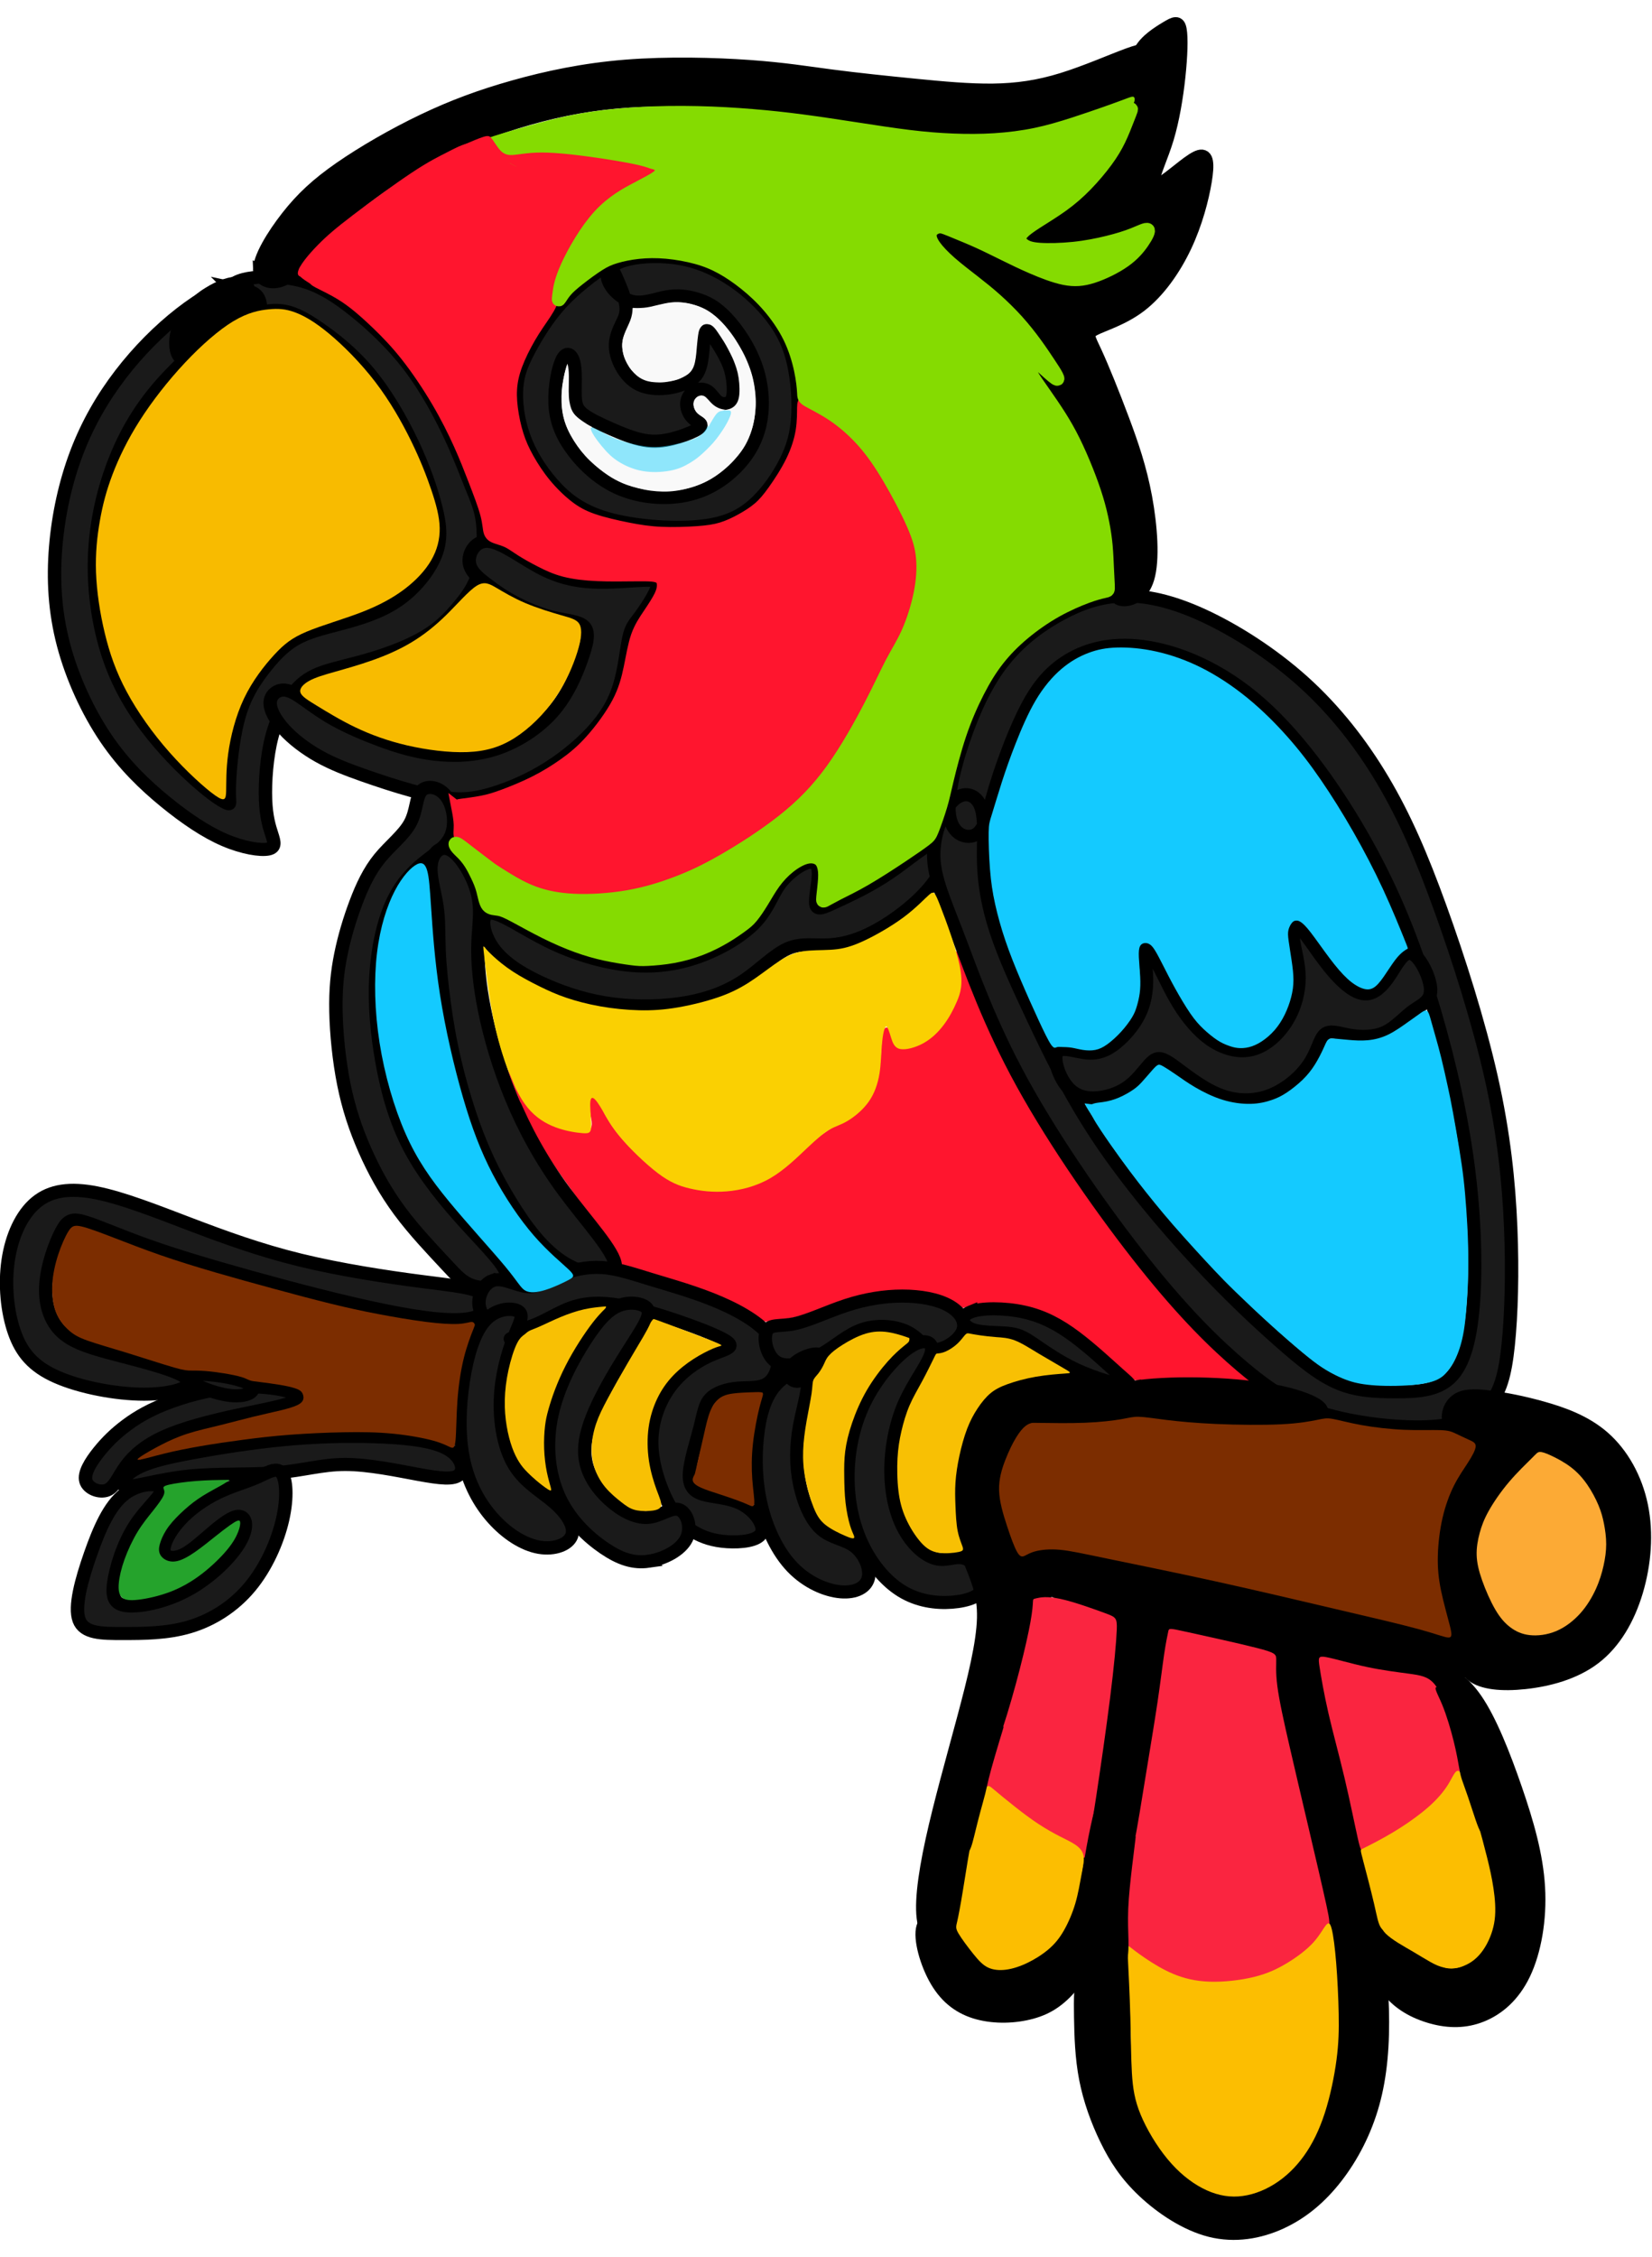 <?xml version="1.0" encoding="UTF-8" standalone="no"?>
<!-- Created with Inkscape (http://www.inkscape.org/) -->

<svg
   width="126.238mm"
   height="172.45mm"
   viewBox="0 0 126.238 172.45"
   version="1.1"
   id="svg1"
   xml:space="preserve"
   sodipodi:docname="Project 1 fixed eye size(1).svg"
   inkscape:version="1.4 (e7c3feb100, 2024-10-09)"
   xmlns:inkscape="http://www.inkscape.org/namespaces/inkscape"
   xmlns:sodipodi="http://sodipodi.sourceforge.net/DTD/sodipodi-0.dtd"
   xmlns="http://www.w3.org/2000/svg"
   xmlns:svg="http://www.w3.org/2000/svg"><sodipodi:namedview
     id="namedview1"
     pagecolor="#ffffff"
     bordercolor="#000000"
     borderopacity="0.25"
     inkscape:showpageshadow="2"
     inkscape:pageopacity="0.0"
     inkscape:pagecheckerboard="0"
     inkscape:deskcolor="#d1d1d1"
     inkscape:document-units="mm"
     inkscape:zoom="0.88373443"
     inkscape:cx="210.47047"
     inkscape:cy="326.45554"
     inkscape:window-width="1239"
     inkscape:window-height="1032"
     inkscape:window-x="0"
     inkscape:window-y="0"
     inkscape:window-maximized="0"
     inkscape:current-layer="svg1" /><defs
     id="defs1"><linearGradient
       id="swatch6"><stop
         style="stop-color:#000000;stop-opacity:1;"
         offset="0"
         id="stop6" /></linearGradient><filter
       style="color-interpolation-filters:sRGB"
       id="filter52"
       x="-0.003"
       y="-0.005"
       width="1.005"
       height="1.009"><feGaussianBlur
         stdDeviation="0.022"
         id="feGaussianBlur52" /></filter></defs><g
     id="layer2"
     transform="matrix(1.024,0,0,1,-25.21,0.006)"><g
       id="g91"
       transform="translate(-2.273,0.018)"><path
         style="fill:#1a1a1a;stroke:#000000;stroke-width:1.017;stroke-linecap:round;stroke-opacity:1"
         d="m 89.789,56.473 c -0.649,0.481 -1.947,1.442 -3.01,2.622 -1.062,1.18 -1.888,2.58 -2.453,3.667 -0.565,1.087 -0.868,1.863 -0.944,2.934 -0.076,1.071 0.076,2.436 0.531,3.751 0.455,1.315 1.214,2.58 2.175,3.701 0.961,1.121 2.124,2.099 4.139,2.698 2.015,0.599 4.881,0.818 6.913,0.632 2.032,-0.185 3.229,-0.776 4.249,-1.703 1.02,-0.927 1.863,-2.192 2.428,-3.347 0.565,-1.155 0.851,-2.2 0.919,-3.65 0.067,-1.45 -0.084,-3.305 -0.54,-4.788 -0.455,-1.484 -1.214,-2.596 -2.074,-3.557 -0.86,-0.961 -1.821,-1.77 -2.875,-2.419 -1.054,-0.649 -2.2,-1.138 -3.498,-1.366 -1.298,-0.228 -2.748,-0.194 -3.81,0.051 -1.062,0.244 -1.737,0.7 -1.661,1.391 0.076,0.691 0.902,1.619 1.787,1.871 0.885,0.253 1.829,-0.169 2.681,-0.329 0.851,-0.16 1.61,-0.059 2.335,0.169 0.725,0.228 1.416,0.582 2.234,1.467 0.818,0.885 1.762,2.301 2.268,3.853 0.506,1.551 0.573,3.237 0.219,4.653 -0.354,1.416 -1.13,2.563 -2.133,3.482 -1.003,0.919 -2.234,1.61 -3.76,1.863 -1.526,0.253 -3.347,0.067 -4.873,-0.649 -1.526,-0.717 -2.757,-1.964 -3.549,-3.128 -0.792,-1.163 -1.146,-2.242 -1.189,-3.49 -0.042,-1.248 0.228,-2.664 0.523,-3.305 0.295,-0.641 0.615,-0.506 0.792,-0.135 0.177,0.371 0.211,0.978 0.211,1.593 -1e-6,0.615 -0.034,1.239 0.025,1.703 0.059,0.464 0.211,0.767 0.666,1.104 0.455,0.337 1.214,0.708 2.04,1.079 0.826,0.371 1.72,0.742 2.504,0.885 0.784,0.143 1.458,0.059 2.124,-0.11 0.666,-0.169 1.324,-0.422 1.72,-0.632 0.396,-0.211 0.531,-0.379 0.438,-0.523 -0.093,-0.143 -0.413,-0.261 -0.658,-0.54 -0.244,-0.278 -0.413,-0.717 -0.379,-1.113 0.034,-0.396 0.27,-0.75 0.582,-0.927 0.312,-0.177 0.7,-0.177 0.995,0.025 0.295,0.202 0.497,0.607 0.767,0.809 0.27,0.202 0.607,0.202 0.826,0.093 0.219,-0.11 0.32,-0.329 0.354,-0.717 0.034,-0.388 0,-0.944 -0.101,-1.45 -0.101,-0.506 -0.27,-0.961 -0.54,-1.484 -0.27,-0.523 -0.641,-1.113 -0.927,-1.534 -0.287,-0.422 -0.489,-0.674 -0.599,-0.202 -0.11,0.472 -0.126,1.669 -0.303,2.428 -0.177,0.759 -0.514,1.079 -0.969,1.332 -0.455,0.253 -1.028,0.438 -1.686,0.506 -0.658,0.067 -1.399,0.017 -1.998,-0.278 -0.599,-0.295 -1.054,-0.835 -1.366,-1.416 -0.312,-0.582 -0.481,-1.205 -0.447,-1.779 0.034,-0.573 0.27,-1.096 0.489,-1.56 0.219,-0.464 0.422,-0.868 0.261,-1.644 -0.16,-0.776 -0.683,-1.922 -0.944,-2.495 -0.261,-0.573 -0.261,-0.573 -0.91,-0.093 z"
         id="path3"
         transform="matrix(0.983,0,0,0.983,-16.52,-34.976)" /><path
         style="fill:#1a1a1a;fill-opacity:1;stroke:#000000;stroke-width:1.017;stroke-linecap:round;stroke-opacity:1"
         d="m 61.691,57.898 c -0.658,-0.135 -2.242,0.776 -3.827,2.04 -1.585,1.265 -3.17,2.883 -4.535,4.704 -1.366,1.821 -2.512,3.844 -3.355,6.12 -0.843,2.276 -1.383,4.805 -1.585,7.317 -0.202,2.512 -0.067,5.007 0.59,7.57 0.658,2.563 1.838,5.193 3.22,7.284 1.383,2.091 2.967,3.642 4.519,4.94 1.551,1.298 3.069,2.344 4.485,2.967 1.416,0.624 2.731,0.826 3.321,0.708 0.59,-0.118 0.455,-0.556 0.27,-1.147 -0.185,-0.59 -0.422,-1.332 -0.472,-2.698 -0.051,-1.366 0.084,-3.355 0.489,-4.923 0.405,-1.568 1.079,-2.714 1.72,-3.49 0.641,-0.776 1.248,-1.18 2.209,-1.517 0.961,-0.337 2.276,-0.607 3.692,-1.045 1.416,-0.438 2.934,-1.045 4.046,-1.737 1.113,-0.691 1.821,-1.467 2.462,-2.242 0.641,-0.776 1.214,-1.551 1.551,-2.698 0.337,-1.147 0.438,-2.664 0.32,-3.794 -0.118,-1.13 -0.455,-1.871 -0.86,-2.9 -0.405,-1.028 -0.877,-2.344 -1.635,-3.996 -0.759,-1.652 -1.804,-3.642 -3.085,-5.362 -1.281,-1.72 -2.799,-3.17 -4.131,-4.266 -1.332,-1.096 -2.478,-1.838 -3.709,-2.242 -1.231,-0.405 -2.546,-0.472 -3.625,-0.388 -1.079,0.084 -1.922,0.32 -2.226,0.927 -0.303,0.607 -0.067,1.585 0.658,1.838 0.725,0.253 1.939,-0.219 3.018,-0.185 1.079,0.034 2.023,0.573 3.187,1.399 1.163,0.826 2.546,1.939 3.81,3.507 1.265,1.568 2.411,3.591 3.271,5.463 0.86,1.871 1.433,3.591 1.77,4.991 0.337,1.399 0.438,2.478 -0.051,3.709 -0.489,1.231 -1.568,2.613 -2.917,3.541 -1.349,0.927 -2.967,1.399 -4.333,1.77 -1.366,0.371 -2.478,0.641 -3.423,1.214 -0.944,0.573 -1.72,1.45 -2.445,2.428 -0.725,0.978 -1.399,2.057 -1.838,3.743 -0.438,1.686 -0.641,3.979 -0.674,5.21 -0.034,1.231 0.101,1.399 -0.067,1.366 -0.169,-0.034 -0.641,-0.27 -1.568,-1.028 -0.927,-0.759 -2.31,-2.04 -3.676,-3.676 -1.366,-1.635 -2.714,-3.625 -3.625,-6.103 -0.91,-2.478 -1.383,-5.446 -1.298,-8.278 0.084,-2.833 0.725,-5.53 1.635,-7.823 0.91,-2.293 2.091,-4.181 3.608,-5.901 1.517,-1.72 3.372,-3.271 4.434,-4.637 1.062,-1.366 1.332,-2.546 0.674,-2.681 z"
         id="path5"
         transform="matrix(0.983,0,0,0.983,-16.52,-34.976)" /><path
         style="fill:#1a1a1a;fill-opacity:1;stroke:#000000;stroke-width:1.017;stroke-linecap:round;stroke-opacity:1"
         d="m 81.3,77.641 c 1.012,0.118 2.495,1.298 3.861,2.04 1.366,0.742 2.613,1.045 4.013,1.113 1.399,0.067 2.951,-0.101 3.861,-0.135 0.91,-0.034 1.18,0.067 0.995,0.624 -0.185,0.556 -0.826,1.568 -1.265,2.175 -0.438,0.607 -0.674,0.809 -0.86,1.686 -0.185,0.877 -0.32,2.428 -0.725,3.76 -0.405,1.332 -1.079,2.445 -2.091,3.558 -1.012,1.113 -2.36,2.226 -3.794,3.085 -1.433,0.86 -2.951,1.467 -4.114,1.787 -1.163,0.32 -1.973,0.354 -2.849,0.27 -0.877,-0.084 -1.821,-0.287 -2.951,-0.607 -1.13,-0.32 -2.445,-0.759 -3.659,-1.197 -1.214,-0.438 -2.327,-0.877 -3.355,-1.467 -1.028,-0.59 -1.973,-1.332 -2.647,-2.091 -0.674,-0.759 -1.079,-1.534 -1.045,-2.108 0.034,-0.573 0.506,-0.944 1.012,-0.944 0.506,3e-6 1.045,0.371 1.669,0.826 0.624,0.455 1.332,0.995 2.293,1.534 0.961,0.54 2.175,1.079 3.423,1.551 1.248,0.472 2.529,0.877 3.996,1.062 1.467,0.185 3.119,0.152 4.738,-0.388 1.619,-0.54 3.203,-1.585 4.316,-2.883 1.113,-1.298 1.753,-2.849 2.175,-4.063 0.422,-1.214 0.624,-2.091 0.236,-2.546 -0.388,-0.455 -1.366,-0.489 -2.394,-0.742 -1.028,-0.253 -2.108,-0.725 -2.967,-1.197 -0.86,-0.472 -1.501,-0.944 -2.124,-1.433 -0.624,-0.489 -1.231,-0.995 -1.265,-1.72 -0.034,-0.725 0.506,-1.669 1.517,-1.551 z"
         id="path6"
         transform="matrix(0.983,0,0,0.983,-16.52,-34.976)" /><path
         style="opacity:1;fill:#ff152e;fill-opacity:1;stroke:none;stroke-width:1.017;stroke-linecap:round;stroke-opacity:1"
         d="m 83.156,119.661 c 0,0.024 0,0.072 0.113,0.322 0.113,0.25 0.34,0.703 0.68,1.162 0.34,0.459 0.793,0.924 1.472,1.335 0.68,0.411 1.586,0.769 2.206,0.948 0.62,0.179 0.954,0.179 1.162,0.066 0.209,-0.113 0.292,-0.34 0.298,-0.578 0.006,-0.238 -0.066,-0.489 -0.107,-0.757 -0.042,-0.268 -0.054,-0.554 -0.054,-0.787 0,-0.232 0.012,-0.411 0.066,-0.501 0.054,-0.089 0.149,-0.089 0.25,-0.042 0.101,0.048 0.209,0.143 0.31,0.292 0.101,0.149 0.197,0.352 0.31,0.59 0.113,0.238 0.244,0.513 0.459,0.87 0.215,0.358 0.513,0.799 0.864,1.24 0.352,0.441 0.757,0.882 1.145,1.264 0.387,0.382 0.757,0.703 1.204,1.079 0.447,0.376 0.972,0.805 1.532,1.115 0.56,0.31 1.156,0.501 1.806,0.632 0.65,0.131 1.353,0.203 2.134,0.137 0.781,-0.066 1.639,-0.268 2.516,-0.644 0.876,-0.376 1.77,-0.924 2.384,-1.377 0.614,-0.453 0.948,-0.811 1.419,-1.246 0.471,-0.435 1.079,-0.948 1.687,-1.359 0.608,-0.411 1.216,-0.721 1.723,-1.073 0.507,-0.352 0.912,-0.745 1.264,-1.27 0.352,-0.525 0.65,-1.18 0.817,-1.854 0.167,-0.674 0.203,-1.365 0.238,-1.979 0.036,-0.614 0.071,-1.15 0.137,-1.449 0.066,-0.298 0.161,-0.358 0.25,-0.376 0.089,-0.018 0.173,0.006 0.256,0.173 0.083,0.167 0.167,0.477 0.292,0.739 0.125,0.262 0.292,0.477 0.548,0.56 0.256,0.083 0.602,0.036 0.99,-0.077 0.387,-0.113 0.817,-0.292 1.198,-0.584 0.382,-0.292 0.715,-0.697 1.013,-1.121 0.298,-0.423 0.56,-0.864 0.775,-1.329 0.215,-0.465 0.382,-0.954 0.453,-1.472 0.071,-0.519 0.048,-1.067 -0.024,-1.586 -0.071,-0.519 -0.191,-1.007 -0.191,-1.162 0,-0.155 0.119,0.024 0.268,0.364 0.149,0.34 0.328,0.841 0.602,1.586 0.274,0.745 0.644,1.735 1.037,2.694 0.393,0.96 0.811,1.89 1.508,3.261 0.697,1.371 1.675,3.183 2.42,4.501 0.745,1.317 1.258,2.14 1.812,3.016 0.554,0.876 1.15,1.806 1.812,2.796 0.662,0.99 1.389,2.039 2.009,2.915 0.62,0.876 1.133,1.58 1.764,2.408 0.632,0.829 1.383,1.782 2.241,2.814 0.858,1.031 1.824,2.14 2.766,3.112 0.942,0.972 1.86,1.806 2.539,2.426 0.68,0.62 1.121,1.025 1.347,1.252 0.227,0.227 0.238,0.274 -0.185,0.256 -0.423,-0.018 -1.282,-0.101 -2.48,-0.155 -1.198,-0.054 -2.736,-0.077 -3.779,-0.06 -1.043,0.018 -1.592,0.077 -1.908,0.089 -0.316,0.012 -0.399,-0.024 -0.811,-0.417 -0.411,-0.393 -1.15,-1.145 -2.009,-1.908 -0.858,-0.763 -1.836,-1.538 -2.742,-2.11 -0.906,-0.572 -1.741,-0.942 -2.331,-1.15 -0.59,-0.209 -0.936,-0.256 -1.544,-0.298 -0.608,-0.042 -1.478,-0.077 -2.146,-0.042 -0.668,0.036 -1.133,0.143 -1.401,0.221 -0.268,0.077 -0.34,0.125 -0.536,0.018 -0.197,-0.107 -0.519,-0.37 -0.942,-0.56 -0.423,-0.191 -0.948,-0.31 -1.526,-0.399 -0.578,-0.089 -1.21,-0.149 -1.913,-0.185 -0.703,-0.036 -1.478,-0.048 -2.212,0.042 -0.733,0.089 -1.425,0.28 -2.2,0.554 -0.775,0.274 -1.633,0.632 -2.337,0.894 -0.703,0.262 -1.252,0.429 -1.788,0.525 -0.536,0.095 -1.061,0.119 -1.359,0.173 -0.298,0.054 -0.37,0.137 -0.614,0.03 -0.244,-0.107 -0.662,-0.405 -1.204,-0.733 -0.542,-0.328 -1.21,-0.686 -1.973,-1.025 -0.763,-0.34 -1.621,-0.662 -2.42,-0.948 -0.799,-0.286 -1.538,-0.536 -2.265,-0.769 -0.727,-0.232 -1.443,-0.447 -1.943,-0.602 -0.501,-0.155 -0.787,-0.25 -0.954,-0.304 -0.167,-0.054 -0.215,-0.066 -0.292,-0.328 -0.077,-0.262 -0.185,-0.775 -0.542,-1.389 -0.358,-0.614 -0.966,-1.329 -1.544,-2.086 -0.578,-0.757 -1.127,-1.556 -1.633,-2.283 -0.507,-0.727 -0.972,-1.383 -1.449,-2.134 -0.477,-0.751 -0.966,-1.598 -1.317,-2.277 -0.352,-0.68 -0.566,-1.192 -0.781,-1.782 -0.215,-0.59 -0.429,-1.258 -0.536,-1.592 -0.107,-0.334 -0.107,-0.334 -0.107,-0.31 z"
         id="path57"
         transform="matrix(0.983,0,0,0.983,-16.52,-34.976)" /><path
         style="fill:#1a1a1a;fill-opacity:1;stroke:#000000;stroke-width:1.017;stroke-linecap:round;stroke-opacity:1"
         d="m 76.157,97.021 c -0.421,0.465 -0.354,1.544 -0.843,2.488 -0.489,0.944 -1.534,1.753 -2.327,2.748 -0.792,0.995 -1.332,2.175 -1.804,3.456 -0.472,1.281 -0.877,2.664 -1.146,4.03 -0.27,1.366 -0.405,2.714 -0.371,4.434 0.034,1.72 0.236,3.81 0.599,5.658 0.363,1.848 0.886,3.453 1.577,5.067 0.691,1.613 1.549,3.235 2.67,4.785 1.121,1.55 2.504,3.028 3.434,4.053 0.93,1.025 1.407,1.598 2.361,1.812 0.954,0.215 2.384,0.071 2.361,-0.739 -0.024,-0.811 -1.502,-2.289 -3.052,-4.03 -1.55,-1.741 -3.171,-3.743 -4.292,-5.889 -1.121,-2.146 -1.741,-4.435 -2.146,-6.724 -0.405,-2.289 -0.596,-4.578 -0.477,-6.724 0.119,-2.146 0.548,-4.149 1.192,-5.627 0.644,-1.478 1.502,-2.432 2.384,-3.171 0.882,-0.739 1.788,-1.264 2.146,-2.194 0.358,-0.93 0.167,-2.265 -0.384,-3.007 -0.55,-0.742 -1.46,-0.891 -1.882,-0.426 z"
         id="path7"
         transform="matrix(0.983,0,0,0.983,-16.52,-34.976)" /><path
         style="fill:#1a1a1a;fill-opacity:1;stroke:#000000;stroke-width:1.017;stroke-linecap:round;stroke-opacity:1"
         d="m 76.897,102.72 c -0.119,0.906 0.262,2.098 0.429,3.219 0.167,1.121 0.119,2.17 0.167,3.41 0.048,1.24 0.191,2.671 0.382,4.125 0.191,1.454 0.429,2.933 0.835,4.673 0.405,1.741 0.978,3.743 1.669,5.579 0.691,1.836 1.502,3.505 2.575,5.293 1.073,1.788 2.408,3.696 4.125,4.745 1.717,1.049 3.815,1.24 3.791,0.167 -0.024,-1.073 -2.17,-3.41 -3.887,-5.794 -1.717,-2.384 -3.004,-4.816 -3.982,-7.225 -0.978,-2.408 -1.645,-4.793 -2.051,-6.843 -0.405,-2.051 -0.548,-3.767 -0.501,-5.198 0.048,-1.431 0.286,-2.575 -0.048,-3.91 -0.334,-1.335 -1.24,-2.861 -2.003,-3.314 -0.763,-0.453 -1.383,0.167 -1.502,1.073 z"
         id="path8"
         transform="matrix(0.983,0,0,0.983,-16.52,-34.976)" /><path
         style="fill:#1a1a1a;fill-opacity:1;stroke:#000000;stroke-width:1.017;stroke-linecap:round;stroke-opacity:1"
         d="m 81.355,106.535 c 0.763,-0.095 2.48,1.192 4.411,2.17 1.931,0.978 4.077,1.645 6.033,1.86 1.955,0.215 3.72,-0.024 5.413,-0.644 1.693,-0.62 3.314,-1.621 4.268,-2.647 0.954,-1.025 1.24,-2.074 1.836,-2.933 0.596,-0.858 1.502,-1.526 2.098,-1.717 0.596,-0.191 0.882,0.095 0.882,0.835 0,0.739 -0.286,1.931 -0.191,2.408 0.095,0.477 0.572,0.238 1.574,-0.238 1.001,-0.477 2.527,-1.192 4.03,-2.241 1.502,-1.049 2.98,-2.432 3.72,-2.432 0.739,1e-5 0.739,1.383 -0.143,2.814 -0.882,1.431 -2.647,2.909 -4.173,3.839 -1.526,0.93 -2.814,1.311 -3.958,1.383 -1.145,0.071 -2.146,-0.167 -3.171,0.286 -1.025,0.453 -2.074,1.598 -3.314,2.456 -1.24,0.858 -2.671,1.431 -4.387,1.741 -1.717,0.31 -3.72,0.358 -5.556,0.119 -1.836,-0.238 -3.505,-0.763 -5.103,-1.478 -1.598,-0.715 -3.124,-1.621 -3.982,-2.814 -0.858,-1.192 -1.049,-2.671 -0.286,-2.766 z"
         id="path9"
         transform="matrix(0.983,0,0,0.983,-16.52,-34.976)" /><path
         style="fill:#1a1a1a;fill-opacity:1;stroke:#000000;stroke-width:1.017;stroke-linecap:round;stroke-opacity:1"
         d="m 116.239,98.928 c -0.215,-1.55 0.501,-4.316 1.335,-6.629 0.835,-2.313 1.788,-4.173 3.004,-5.651 1.216,-1.478 2.694,-2.575 4.173,-3.386 1.478,-0.811 2.957,-1.335 4.673,-1.383 1.717,-0.048 3.672,0.381 6.056,1.502 2.384,1.121 5.198,2.933 7.606,5.15 2.408,2.218 4.411,4.84 6.056,7.678 1.645,2.837 2.933,5.889 4.34,9.871 1.407,3.982 2.933,8.894 3.887,13.233 0.954,4.34 1.335,8.107 1.478,11.636 0.143,3.529 0.048,6.819 -0.191,9.156 -0.238,2.337 -0.62,3.72 -1.526,4.697 -0.906,0.978 -2.337,1.55 -4.65,1.645 -2.313,0.095 -5.508,-0.286 -7.94,-1.049 -2.432,-0.763 -4.101,-1.908 -6.104,-3.648 -2.003,-1.741 -4.34,-4.077 -7.368,-7.964 -3.028,-3.887 -6.748,-9.323 -9.275,-14.02 -2.527,-4.697 -3.863,-8.655 -4.912,-11.469 -1.049,-2.814 -1.812,-4.483 -1.836,-6.223 -0.024,-1.741 0.691,-3.553 1.502,-4.316 0.811,-0.763 1.717,-0.477 2.074,0.501 0.358,0.978 0.167,2.647 0.215,4.34 0.048,1.693 0.334,3.41 0.954,5.341 0.62,1.931 1.574,4.077 2.814,6.772 1.24,2.694 2.766,5.937 4.936,9.275 2.17,3.338 4.983,6.772 7.439,9.49 2.456,2.718 4.554,4.721 6.295,6.295 1.741,1.574 3.124,2.718 4.53,3.314 1.407,0.596 2.837,0.644 4.34,0.644 1.502,0 3.076,-0.048 4.125,-1.097 1.049,-1.049 1.574,-3.1 1.764,-6.128 0.191,-3.028 0.048,-7.034 -0.548,-11.23 -0.596,-4.197 -1.645,-8.584 -2.861,-12.59 -1.216,-4.006 -2.599,-7.63 -4.721,-11.54 -2.122,-3.91 -4.983,-8.107 -8.035,-10.873 -3.052,-2.766 -6.295,-4.101 -8.894,-4.459 -2.599,-0.358 -4.554,0.262 -5.985,1.24 -1.431,0.978 -2.337,2.313 -3.195,4.149 -0.858,1.836 -1.669,4.173 -2.17,5.913 -0.501,1.741 -0.691,2.885 -1.359,3.29 -0.668,0.405 -1.812,0.071 -2.027,-1.478 z"
         id="path11"
         transform="matrix(0.983,0,0,0.983,-16.52,-34.976)" /><path
         style="fill:#1a1a1a;fill-opacity:1;stroke:#000000;stroke-width:1.017;stroke-linecap:round;stroke-opacity:1"
         d="m 124.418,117.336 c 0.334,-0.501 1.478,0.024 2.408,0.071 0.93,0.048 1.645,-0.382 2.313,-1.001 0.668,-0.62 1.288,-1.431 1.645,-2.313 0.358,-0.882 0.453,-1.836 0.405,-2.814 -0.048,-0.978 -0.238,-1.979 -0.095,-2.098 0.143,-0.119 0.62,0.644 1.073,1.526 0.453,0.882 0.882,1.884 1.502,2.909 0.62,1.025 1.431,2.074 2.408,2.766 0.978,0.691 2.122,1.025 3.171,0.739 1.049,-0.286 2.003,-1.192 2.623,-2.241 0.62,-1.049 0.906,-2.241 0.906,-3.314 0,-1.073 -0.286,-2.027 -0.405,-2.814 -0.119,-0.787 -0.071,-1.407 0.262,-1.24 0.334,0.167 0.954,1.121 1.55,1.979 0.596,0.858 1.168,1.621 1.788,2.241 0.62,0.62 1.288,1.097 1.908,1.073 0.62,-0.024 1.192,-0.548 1.741,-1.383 0.548,-0.835 1.073,-1.979 1.717,-1.741 0.644,0.238 1.407,1.86 1.431,2.79 0.024,0.93 -0.691,1.168 -1.359,1.669 -0.668,0.501 -1.288,1.264 -2.098,1.645 -0.811,0.382 -1.812,0.382 -2.647,0.238 -0.835,-0.143 -1.502,-0.429 -1.908,-0.095 -0.405,0.334 -0.548,1.288 -1.168,2.265 -0.62,0.978 -1.717,1.979 -2.957,2.48 -1.24,0.501 -2.623,0.501 -3.958,-0.048 -1.335,-0.548 -2.623,-1.645 -3.434,-2.241 -0.811,-0.596 -1.145,-0.691 -1.55,-0.358 -0.405,0.334 -0.882,1.097 -1.502,1.669 -0.62,0.572 -1.383,0.954 -2.265,1.121 -0.882,0.167 -1.884,0.119 -2.623,-0.668 -0.739,-0.787 -1.216,-2.313 -0.882,-2.814 z"
         id="path12"
         transform="matrix(0.983,0,0,0.983,-16.52,-34.976)" /><path
         style="fill:#1a1a1a;fill-opacity:1;stroke:#000000;stroke-width:1.017;stroke-linecap:round;stroke-opacity:1"
         d="m 53.75,151.067 c 0.674,0.067 2.495,-0.54 4.687,-0.776 2.192,-0.236 4.755,-0.101 6.744,-0.27 1.99,-0.169 3.406,-0.641 5.193,-0.641 1.787,1e-5 3.945,0.472 5.564,0.776 1.619,0.303 2.698,0.438 3.102,-2e-5 0.405,-0.438 0.135,-1.45 -1.045,-2.057 -1.18,-0.607 -3.271,-0.809 -5.463,-0.877 -2.192,-0.067 -4.485,0 -6.879,0.236 -2.394,0.236 -4.889,0.641 -6.845,1.012 -1.956,0.371 -3.372,0.708 -4.316,1.248 -0.944,0.54 -1.416,1.281 -0.742,1.349 z"
         id="path14"
         transform="matrix(0.983,0,0,0.983,-16.52,-34.976)" /><path
         style="fill:#1a1a1a;fill-opacity:1;stroke:#000000;stroke-width:1.017;stroke-linecap:round;stroke-opacity:1"
         d="m 66.834,144.222 c -0.135,0.438 -2.428,0.843 -4.586,1.315 -2.158,0.472 -4.181,1.012 -5.631,1.686 -1.45,0.674 -2.327,1.484 -2.9,2.293 -0.573,0.809 -0.843,1.619 -1.416,1.855 -0.573,0.236 -1.45,-0.101 -1.619,-0.708 -0.169,-0.607 0.371,-1.484 0.978,-2.259 0.607,-0.776 1.281,-1.45 2.124,-2.091 0.843,-0.641 1.855,-1.248 3.406,-1.821 1.551,-0.573 3.642,-1.113 5.699,-1.146 2.057,-0.034 4.08,0.438 3.945,0.877 z"
         id="path15"
         transform="matrix(0.983,0,0,0.983,-16.52,-34.976)" /><path
         style="fill:#1a1a1a;fill-opacity:1;stroke:#000000;stroke-width:1.017;stroke-linecap:round;stroke-opacity:1"
         d="m 58.404,142.772 c -0.472,-0.607 -3.035,-1.281 -5.058,-1.821 -2.023,-0.54 -3.507,-0.944 -4.451,-1.821 -0.944,-0.877 -1.349,-2.226 -1.248,-3.743 0.101,-1.517 0.708,-3.203 1.18,-4.114 0.472,-0.91 0.809,-1.045 1.787,-0.742 0.978,0.303 2.596,1.045 4.721,1.821 2.124,0.776 4.755,1.585 7.958,2.495 3.203,0.91 6.98,1.922 10.049,2.563 3.069,0.641 5.429,0.91 6.71,0.573 1.281,-0.337 1.484,-1.281 0.809,-1.821 -0.674,-0.54 -2.226,-0.674 -4.755,-1.012 -2.529,-0.337 -6.036,-0.877 -9.138,-1.652 -3.102,-0.776 -5.8,-1.787 -8.396,-2.799 -2.596,-1.012 -5.092,-2.023 -7.081,-2.428 -1.99,-0.405 -3.473,-0.202 -4.586,0.742 -1.113,0.944 -1.855,2.63 -2.124,4.519 -0.27,1.888 -0.067,3.979 0.472,5.564 0.54,1.585 1.416,2.664 3.203,3.473 1.787,0.809 4.485,1.349 6.643,1.349 2.158,-1e-5 3.777,-0.54 3.305,-1.146 z"
         id="path16"
         transform="matrix(0.983,0,0,0.983,-16.52,-34.976)" /><path
         style="fill:#1a1a1a;fill-opacity:1;stroke:#000000;stroke-width:1.017;stroke-linecap:round;stroke-opacity:1"
         d="m 58.404,142.502 c 0.405,-0.337 3.372,0 4.451,0.506 1.079,0.506 0.27,1.18 -1.214,1.012 -1.484,-0.169 -3.642,-1.18 -3.237,-1.517 z"
         id="path17"
         transform="matrix(0.983,0,0,0.983,-16.52,-34.976)" /><path
         style="fill:#1a1a1a;fill-opacity:1;stroke:#000000;stroke-width:1.017;stroke-linecap:round;stroke-opacity:1"
         d="m 81.57,135.084 c 0.776,-0.27 1.787,0.405 2.63,0.472 0.843,0.067 1.517,-0.472 2.428,-0.877 0.91,-0.405 2.057,-0.674 3.203,-0.607 1.147,0.067 2.293,0.472 3.81,0.944 1.517,0.472 3.406,1.012 5.159,1.787 1.753,0.776 3.372,1.787 4.046,2.967 0.674,1.18 0.405,2.529 -0.202,3.136 -0.607,0.607 -1.551,0.472 -2.428,0.54 -0.877,0.068 -1.686,0.337 -2.124,0.809 -0.438,0.472 -0.506,1.146 -0.776,2.226 -0.27,1.079 -0.742,2.563 -0.809,3.541 -0.067,0.978 0.27,1.45 1.045,1.686 0.776,0.236 1.989,0.236 2.967,0.776 0.978,0.54 1.72,1.619 1.45,2.226 -0.27,0.607 -1.551,0.742 -2.596,0.674 -1.045,-0.067 -1.855,-0.337 -2.563,-0.776 -0.708,-0.438 -1.315,-1.045 -1.922,-2.226 -0.607,-1.18 -1.214,-2.934 -1.248,-4.586 -0.034,-1.652 0.506,-3.203 1.349,-4.384 0.843,-1.18 1.989,-1.99 3.001,-2.462 1.012,-0.472 1.888,-0.607 1.484,-1.012 -0.405,-0.405 -2.091,-1.079 -3.709,-1.652 -1.619,-0.573 -3.17,-1.045 -4.552,-1.281 -1.383,-0.236 -2.596,-0.236 -3.81,0.236 -1.214,0.472 -2.428,1.416 -3.709,1.585 -1.281,0.169 -2.63,-0.438 -3.035,-1.349 -0.405,-0.91 0.135,-2.124 0.91,-2.394 z"
         id="path18"
         transform="matrix(0.983,0,0,0.983,-16.52,-34.976)" /><path
         style="fill:#1a1a1a;fill-opacity:1;stroke:#000000;stroke-width:1.017;stroke-linecap:round;stroke-opacity:1"
         d="m 93.406,156.901 c 1.146,-0.169 2.428,-0.843 2.866,-1.753 0.438,-0.91 0.034,-2.057 -0.573,-2.259 -0.607,-0.202 -1.416,0.54 -2.36,0.607 -0.944,0.067 -2.023,-0.54 -2.9,-1.349 -0.877,-0.809 -1.551,-1.821 -1.787,-2.9 -0.236,-1.079 -0.034,-2.226 0.472,-3.541 0.506,-1.315 1.315,-2.799 2.057,-4.046 0.742,-1.248 1.416,-2.259 1.821,-3.001 0.405,-0.742 0.54,-1.214 0.169,-1.517 -0.371,-0.303 -1.248,-0.438 -2.057,-0.101 -0.809,0.337 -1.551,1.146 -2.495,2.63 -0.944,1.484 -2.091,3.642 -2.563,5.867 -0.472,2.226 -0.27,4.519 0.54,6.339 0.809,1.821 2.226,3.17 3.439,4.013 1.214,0.843 2.226,1.18 3.372,1.012 z"
         id="path19"
         transform="matrix(0.983,0,0,0.983,-16.52,-34.976)" /><path
         style="fill:#1a1a1a;fill-opacity:1;stroke:#000000;stroke-width:0.995;stroke-linecap:round;stroke-opacity:1"
         d="m 81.064,138.861 c -0.877,0.877 -1.416,2.63 -1.72,4.552 -0.303,1.922 -0.371,4.013 6e-6,5.8 0.371,1.787 1.18,3.271 2.226,4.417 1.045,1.147 2.327,1.956 3.507,2.158 1.18,0.202 2.259,-0.202 2.495,-0.877 0.236,-0.674 -0.371,-1.619 -1.315,-2.428 -0.944,-0.809 -2.226,-1.484 -3.035,-2.765 -0.809,-1.281 -1.146,-3.17 -1.079,-4.923 0.067,-1.753 0.54,-3.372 0.978,-4.485 0.438,-1.113 0.843,-1.72 0.438,-2.023 -0.405,-0.303 -1.619,-0.303 -2.495,0.573 z"
         id="path20"
         transform="matrix(0.983,0,0,1.028,-16.52,-41.965)" /><path
         style="fill:#1a1a1a;fill-opacity:1;stroke:#000000;stroke-width:1.017;stroke-linecap:round;stroke-opacity:1"
         d="m 53.601,151.695 c 1.145,-0.906 2.671,-0.906 2.814,-0.429 0.143,0.477 -1.097,1.431 -2.003,2.861 -0.906,1.431 -1.478,3.338 -1.621,4.53 -0.143,1.192 0.143,1.669 1.192,1.717 1.049,0.048 2.861,-0.334 4.53,-1.288 1.669,-0.954 3.195,-2.48 3.863,-3.672 0.668,-1.192 0.477,-2.051 -0.143,-2.003 -0.62,0.048 -1.669,1.001 -2.48,1.717 -0.811,0.715 -1.383,1.192 -1.955,1.383 -0.572,0.191 -1.145,0.095 -1.192,-0.429 -0.048,-0.525 0.429,-1.478 1.192,-2.337 0.763,-0.858 1.812,-1.621 2.861,-2.146 1.049,-0.525 2.098,-0.811 2.957,-1.192 0.858,-0.382 1.526,-0.858 1.908,-0.381 0.382,0.477 0.477,1.907 0.095,3.624 -0.382,1.717 -1.24,3.72 -2.48,5.246 -1.24,1.526 -2.861,2.575 -4.578,3.1 -1.717,0.525 -3.529,0.525 -5.103,0.525 -1.574,0 -2.909,0 -3.29,-1.049 -0.381,-1.049 0.191,-3.147 0.858,-5.103 0.668,-1.955 1.431,-3.767 2.575,-4.673 z"
         id="path21"
         transform="matrix(0.983,0,0,0.983,-16.52,-34.976)" /><path
         style="fill:#1a1a1a;fill-opacity:1;stroke:#000000;stroke-width:1.017;stroke-linecap:round;stroke-opacity:1"
         d="m 102.362,139.01 c 0.262,-0.572 1.025,-0.334 2.122,-0.572 1.097,-0.238 2.527,-0.954 3.958,-1.431 1.431,-0.477 2.861,-0.715 4.22,-0.715 1.359,0 2.647,0.238 3.529,0.739 0.882,0.501 1.359,1.264 1.049,2.003 -0.31,0.739 -1.407,1.454 -2.146,1.407 -0.739,-0.048 -1.121,-0.858 -2.003,-1.335 -0.882,-0.477 -2.265,-0.62 -3.41,-0.238 -1.145,0.382 -2.051,1.288 -3.195,1.955 -1.145,0.668 -2.527,1.097 -3.338,0.62 -0.811,-0.477 -1.049,-1.86 -0.787,-2.432 z"
         id="path22"
         transform="matrix(0.983,0,0,0.983,-16.52,-34.976)" /><path
         style="fill:#1a1a1a;fill-opacity:1;stroke:#000000;stroke-width:1.017;stroke-linecap:round;stroke-opacity:1"
         d="m 103.006,143.254 c -0.811,0.954 -1.192,2.384 -1.359,4.03 -0.167,1.645 -0.119,3.505 0.31,5.317 0.429,1.812 1.24,3.577 2.361,4.769 1.121,1.192 2.551,1.812 3.672,1.908 1.121,0.095 1.931,-0.334 2.098,-1.097 0.167,-0.763 -0.31,-1.86 -1.049,-2.432 -0.739,-0.572 -1.741,-0.62 -2.527,-1.335 -0.787,-0.715 -1.359,-2.098 -1.645,-3.529 -0.286,-1.431 -0.286,-2.909 0,-4.507 0.286,-1.598 0.858,-3.314 0.525,-3.934 -0.334,-0.62 -1.574,-0.143 -2.384,0.811 z"
         id="path23"
         transform="matrix(0.983,0,0,0.983,-16.52,-34.976)" /><path
         style="fill:#1a1a1a;fill-opacity:1;stroke:#000000;stroke-width:1.017;stroke-linecap:round;stroke-opacity:1"
         d="m 113.354,140.178 c -1.049,0.644 -2.48,2.265 -3.41,4.077 -0.93,1.812 -1.359,3.815 -1.407,5.746 -0.048,1.931 0.286,3.791 1.001,5.413 0.715,1.621 1.812,3.004 3.052,3.791 1.24,0.787 2.623,0.978 3.839,0.882 1.216,-0.095 2.265,-0.477 2.408,-1.216 0.143,-0.739 -0.62,-1.836 -1.335,-2.146 -0.715,-0.31 -1.383,0.167 -2.194,-2e-5 -0.811,-0.167 -1.764,-0.978 -2.432,-2.17 -0.668,-1.192 -1.049,-2.766 -1.073,-4.53 -0.024,-1.764 0.31,-3.72 1.025,-5.389 0.715,-1.669 1.812,-3.052 2.027,-3.91 0.215,-0.858 -0.453,-1.192 -1.502,-0.548 z"
         id="path24"
         transform="matrix(0.983,0,0,0.983,-16.52,-34.976)" /><path
         style="fill:#1a1a1a;fill-opacity:1;stroke:#000000;stroke-width:1.017;stroke-linecap:round;stroke-opacity:1"
         d="m 117.837,137.532 c 0.811,-0.334 2.575,-0.334 4.053,1e-5 1.478,0.334 2.671,1.001 3.887,1.931 1.216,0.93 2.456,2.122 3.267,2.861 0.811,0.739 1.192,1.025 0.548,0.93 -0.644,-0.095 -2.313,-0.572 -3.72,-1.24 -1.407,-0.668 -2.551,-1.526 -3.314,-2.051 -0.763,-0.525 -1.145,-0.715 -1.955,-0.787 -0.811,-0.071 -2.051,-0.024 -2.742,-0.334 -0.691,-0.31 -0.835,-0.978 -0.024,-1.311 z"
         id="path25"
         transform="matrix(0.983,0,0,0.983,-16.52,-34.976)" /><path
         style="fill:#000000;fill-opacity:1;stroke:#000000;stroke-width:1.017;stroke-linecap:round;stroke-opacity:1"
         d="m 117.861,157.012 c -0.453,-1.216 -0.787,-2.504 -0.858,-4.101 -0.071,-1.598 0.119,-3.505 0.572,-5.174 0.453,-1.669 1.168,-3.1 2.384,-3.91 1.216,-0.811 2.933,-1.001 4.626,-1.073 1.693,-0.071 3.362,-0.024 4.459,0.548 1.097,0.572 1.621,1.669 0.668,2.194 -0.954,0.525 -3.386,0.477 -4.888,0.405 -1.502,-0.071 -2.074,-0.167 -2.599,0.024 -0.525,0.191 -1.001,0.668 -1.478,1.574 -0.477,0.906 -0.954,2.241 -1.073,3.434 -0.119,1.192 0.119,2.241 0.477,3.1 0.358,0.858 0.835,1.526 1.264,2.384 0.429,0.858 0.811,1.908 0.739,3.529 -0.071,1.621 -0.596,3.815 -1.264,6.271 -0.668,2.456 -1.478,5.174 -2.17,7.725 -0.691,2.551 -1.264,4.936 -1.598,7.034 -0.334,2.098 -0.429,3.91 -0.954,4.745 -0.525,0.835 -1.478,0.691 -1.812,-0.572 -0.334,-1.264 -0.048,-3.648 0.572,-6.557 0.62,-2.909 1.574,-6.342 2.384,-9.442 0.811,-3.1 1.478,-5.866 1.526,-7.821 0.048,-1.955 -0.525,-3.1 -0.978,-4.316 z"
         id="path26"
         transform="matrix(0.983,0,0,0.983,-16.52,-34.976)" /><path
         style="fill:#000000;fill-opacity:1;stroke:#000000;stroke-width:1.017;stroke-linecap:round;stroke-opacity:1"
         d="m 120.889,189.035 c -1.192,0.238 -2.098,-0.048 -2.766,-0.835 -0.668,-0.787 -1.097,-2.074 -1.836,-2.814 -0.739,-0.739 -1.788,-0.93 -2.051,-0.048 -0.262,0.882 0.262,2.837 1.049,4.197 0.787,1.359 1.836,2.122 3.124,2.48 1.288,0.358 2.814,0.31 4.077,-0.048 1.264,-0.358 2.265,-1.025 3.362,-2.504 1.097,-1.478 2.289,-3.767 3.1,-6.39 0.811,-2.623 1.24,-5.579 1.645,-8.155 0.405,-2.575 0.787,-4.769 1.121,-6.962 0.334,-2.194 0.62,-4.387 0.691,-6.08 0.071,-1.693 -0.071,-2.885 -0.715,-3.553 -0.644,-0.668 -1.788,-0.811 -2.265,-0.262 -0.477,0.548 -0.286,1.788 -0.358,4.197 -0.071,2.408 -0.405,5.985 -0.882,9.633 -0.477,3.648 -1.097,7.368 -1.645,9.943 -0.548,2.575 -1.025,4.006 -2.003,5.103 -0.978,1.097 -2.456,1.86 -3.648,2.098 z"
         id="path27"
         transform="matrix(0.983,0,0,0.983,-16.52,-34.976)" /><path
         style="fill:#000000;fill-opacity:1;stroke:#000000;stroke-width:1.017;stroke-linecap:round;stroke-opacity:1"
         d="m 122.987,156.345 c 1.288,-0.31 4.101,0.358 6.962,0.978 2.861,0.62 5.77,1.192 9.633,2.074 3.863,0.882 8.679,2.074 11.374,2.718 2.694,0.644 3.267,0.739 3.743,1.359 0.477,0.62 0.858,1.764 0.215,2.17 -0.644,0.405 -2.313,0.071 -4.435,-0.286 -2.122,-0.358 -4.697,-0.739 -7.702,-1.335 -3.004,-0.596 -6.438,-1.407 -9.943,-2.241 -3.505,-0.835 -7.082,-1.693 -8.989,-2.766 -1.908,-1.073 -2.146,-2.361 -0.858,-2.671 z"
         id="path28"
         transform="matrix(0.983,0,0,0.983,-16.52,-34.976)" /><path
         style="fill:#000000;fill-opacity:1;stroke:#000000;stroke-width:1.017;stroke-linecap:round;stroke-opacity:1"
         d="m 128.09,184.266 c 0.572,-0.715 1.049,-0.429 1.24,1.669 0.191,2.098 0.095,6.009 0.215,8.894 0.119,2.885 0.453,4.745 1.502,6.486 1.049,1.741 2.814,3.362 4.506,4.125 1.693,0.763 3.314,0.668 4.816,-0.048 1.502,-0.715 2.885,-2.051 3.863,-3.958 0.978,-1.908 1.55,-4.387 1.788,-6.843 0.238,-2.456 0.143,-4.888 -0.238,-7.463 -0.382,-2.575 -1.049,-5.293 -1.741,-8.202 -0.691,-2.909 -1.407,-6.009 -2.051,-8.775 -0.644,-2.766 -1.216,-5.198 -0.882,-6.295 0.334,-1.097 1.574,-0.858 2.265,2e-5 0.691,0.858 0.835,2.337 1.216,4.435 0.382,2.098 1.001,4.816 1.669,7.368 0.668,2.551 1.383,4.936 1.908,7.63 0.525,2.694 0.858,5.699 0.93,8.417 0.071,2.718 -0.119,5.15 -0.715,7.344 -0.596,2.194 -1.598,4.149 -2.79,5.723 -1.192,1.574 -2.575,2.766 -4.197,3.529 -1.621,0.763 -3.481,1.097 -5.341,0.62 -1.86,-0.477 -3.72,-1.764 -5.055,-3.052 -1.335,-1.288 -2.146,-2.575 -2.837,-4.03 -0.691,-1.454 -1.264,-3.076 -1.574,-4.721 -0.31,-1.645 -0.358,-3.314 -0.382,-4.769 -0.024,-1.454 -0.024,-2.694 0.31,-4.173 0.334,-1.478 1.001,-3.195 1.574,-3.91 z"
         id="path29"
         transform="matrix(0.983,0,0,0.983,-16.52,-34.976)" /><path
         style="fill:#000000;fill-opacity:1;stroke:#000000;stroke-width:1.017;stroke-linecap:round;stroke-opacity:1"
         d="m 152.887,192.349 c -1.288,-0.358 -2.623,-1.073 -3.434,-2.289 -0.811,-1.216 -1.097,-2.933 -1.001,-3.743 0.095,-0.811 0.572,-0.715 1.431,-0.119 0.858,0.596 2.098,1.693 3.028,2.265 0.93,0.572 1.55,0.62 2.337,0.286 0.787,-0.334 1.741,-1.049 2.289,-2.241 0.548,-1.192 0.691,-2.861 0.358,-4.888 -0.334,-2.027 -1.145,-4.411 -1.955,-6.986 -0.811,-2.575 -1.621,-5.341 -2.146,-6.986 -0.525,-1.645 -0.763,-2.17 -0.31,-2.17 0.453,1e-5 1.598,0.525 2.694,2.146 1.097,1.621 2.146,4.34 3.028,6.962 0.882,2.623 1.598,5.15 1.741,7.654 0.143,2.504 -0.286,4.983 -1.097,6.724 -0.811,1.741 -2.003,2.742 -3.219,3.243 -1.216,0.501 -2.456,0.501 -3.743,0.143 z"
         id="path30"
         transform="matrix(0.983,0,0,0.983,-16.52,-34.976)" /><path
         style="fill:#000000;fill-opacity:1;stroke:#000000;stroke-width:1.017;stroke-linecap:round;stroke-opacity:1"
         d="m 130.14,143.397 c 2.527,-0.429 7.296,-0.382 10.587,0.238 3.29,0.62 5.103,1.812 2.575,2.241 -2.528,0.429 -9.394,0.095 -12.685,-0.525 -3.29,-0.62 -3.004,-1.526 -0.477,-1.955 z"
         id="path31"
         transform="matrix(0.983,0,0,0.983,-16.52,-34.976)" /><path
         style="fill:#000000;fill-opacity:1;stroke:#000000;stroke-width:1.017;stroke-linecap:round;stroke-opacity:1"
         d="m 154.842,146.569 c 0.286,0.405 1.478,0.596 1.621,1.192 0.143,0.596 -0.763,1.598 -1.55,3.29 -0.787,1.693 -1.454,4.077 -1.407,6.176 0.048,2.098 0.811,3.91 1.216,5.365 0.405,1.454 0.453,2.551 1.216,3.171 0.763,0.62 2.241,0.763 3.982,0.572 1.741,-0.191 3.743,-0.715 5.269,-1.908 1.526,-1.192 2.575,-3.052 3.195,-5.174 0.62,-2.122 0.811,-4.506 0.381,-6.652 -0.429,-2.146 -1.478,-4.053 -2.885,-5.317 -1.407,-1.264 -3.171,-1.884 -4.673,-2.313 -1.502,-0.429 -2.742,-0.668 -3.791,-0.811 -1.049,-0.143 -1.908,-0.191 -2.48,0.119 -0.572,0.31 -0.858,0.978 -0.811,1.526 0.048,0.548 0.429,0.978 1.073,1.216 0.644,0.238 1.55,0.286 2.837,0.477 1.288,0.191 2.957,0.525 4.244,1.121 1.288,0.596 2.194,1.454 2.885,2.671 0.691,1.216 1.168,2.79 1.097,4.53 -0.071,1.741 -0.691,3.648 -1.645,4.96 -0.954,1.311 -2.241,2.027 -3.41,2.17 -1.168,0.143 -2.217,-0.286 -3.004,-1.097 -0.787,-0.811 -1.311,-2.003 -1.693,-3.124 -0.382,-1.121 -0.62,-2.17 -0.453,-3.362 0.167,-1.192 0.739,-2.527 1.407,-3.577 0.668,-1.049 1.431,-1.812 2.074,-2.361 0.644,-0.548 1.168,-0.882 1.145,-1.502 -0.024,-0.62 -0.596,-1.526 -1.502,-2.074 -0.906,-0.548 -2.146,-0.739 -3.076,-0.525 -0.93,0.215 -1.55,0.835 -1.264,1.24 z"
         id="path32"
         transform="matrix(0.983,0,0,0.983,-16.52,-34.976)" /><path
         style="fill:#000000;fill-opacity:1;stroke:#000000;stroke-width:1.017;stroke-linecap:round;stroke-opacity:1"
         d="m 131.285,80.521 c 0.429,-1.454 0.238,-4.077 -0.167,-6.319 -0.405,-2.241 -1.025,-4.101 -1.741,-6.056 -0.715,-1.955 -1.526,-4.006 -2.051,-5.174 -0.525,-1.168 -0.763,-1.454 -0.119,-1.812 0.644,-0.358 2.17,-0.787 3.529,-1.86 1.359,-1.073 2.551,-2.79 3.386,-4.602 0.835,-1.812 1.311,-3.72 1.526,-5.055 0.215,-1.335 0.167,-2.098 -0.429,-1.931 -0.596,0.167 -1.741,1.264 -2.647,1.908 -0.906,0.644 -1.574,0.835 -1.645,1.335 -0.071,0.501 0.453,1.311 0.691,1.884 0.238,0.572 0.191,0.906 -0.071,1.431 -0.262,0.525 -0.739,1.24 -1.383,1.836 -0.644,0.596 -1.454,1.073 -2.361,1.383 -0.906,0.31 -1.908,0.453 -2.885,0.286 -0.978,-0.167 -1.931,-0.644 -2.933,-1.145 -1.001,-0.501 -2.051,-1.025 -3.1,-1.526 -1.049,-0.501 -2.098,-0.978 -2.766,-1.216 -0.668,-0.238 -0.954,-0.238 -0.906,0.072 0.048,0.31 0.429,0.93 1.288,1.669 0.858,0.739 2.194,1.598 3.41,2.647 1.216,1.049 2.313,2.289 3.243,3.6 0.93,1.311 1.693,2.694 1.931,3.434 0.238,0.739 -0.048,0.835 -0.715,0.334 -0.668,-0.501 -1.717,-1.598 -1.598,-1.311 0.119,0.286 1.407,1.955 2.313,3.386 0.906,1.431 1.431,2.623 1.955,3.958 0.525,1.335 1.049,2.814 1.335,4.387 0.286,1.574 0.334,3.243 0.358,4.34 0.024,1.097 0.024,1.621 0.548,1.741 0.525,0.119 1.574,-0.167 2.003,-1.621 z"
         id="path34"
         transform="matrix(0.983,0,0,0.983,-16.52,-34.976)" /><path
         style="fill:#000000;fill-opacity:1;stroke:#000000;stroke-width:1.017;stroke-linecap:round;stroke-opacity:1"
         d="m 131.452,52.242 c -0.31,0.644 -1.216,1.168 -2.48,1.574 -1.264,0.405 -2.885,0.691 -4.292,0.763 -1.407,0.072 -2.599,-0.072 -2.599,-0.429 1e-5,-0.358 1.192,-0.93 2.48,-1.812 1.288,-0.882 2.671,-2.074 3.72,-3.505 1.049,-1.431 1.764,-3.1 2.122,-4.268 0.358,-1.168 0.358,-1.836 0.262,-2.623 -0.095,-0.787 -0.286,-1.693 0.095,-2.456 0.382,-0.763 1.335,-1.383 1.955,-1.764 0.62,-0.382 0.906,-0.525 1.025,0.119 0.119,0.644 0.071,2.074 -0.095,3.672 -0.167,1.598 -0.453,3.362 -0.882,4.816 -0.429,1.454 -1.001,2.599 -1.145,3.553 -0.143,0.954 0.143,1.717 -0.167,2.361 z"
         id="path35"
         transform="matrix(0.983,0,0,0.983,-16.52,-34.976)" /><path
         style="fill:#000000;fill-opacity:1;stroke:#000000;stroke-width:1.017;stroke-linecap:round;stroke-opacity:1"
         d="m 63.878,56.558 c -0.024,-0.954 1.025,-2.718 2.122,-4.149 1.097,-1.431 2.241,-2.527 3.982,-3.767 1.741,-1.24 4.077,-2.623 6.319,-3.72 2.241,-1.097 4.387,-1.908 6.867,-2.623 2.48,-0.715 5.293,-1.335 8.488,-1.598 3.195,-0.262 6.772,-0.167 9.394,0.024 2.623,0.191 4.292,0.477 6.247,0.739 1.955,0.262 4.197,0.501 6.319,0.715 2.122,0.215 4.125,0.405 5.937,0.381 1.812,-0.024 3.434,-0.262 5.246,-0.835 1.812,-0.572 3.815,-1.478 5.031,-1.931 1.216,-0.453 1.645,-0.453 1.884,-0.024 0.238,0.429 0.286,1.288 -0.238,1.931 -0.525,0.644 -1.621,1.073 -2.885,1.55 -1.264,0.477 -2.694,1.001 -4.03,1.407 -1.335,0.405 -2.575,0.691 -3.982,0.835 -1.407,0.143 -2.98,0.143 -4.483,0.072 -1.502,-0.072 -2.933,-0.215 -4.697,-0.477 -1.764,-0.262 -3.863,-0.644 -6.009,-0.954 -2.146,-0.31 -4.34,-0.548 -6.772,-0.691 -2.432,-0.143 -5.103,-0.191 -7.678,0.048 -2.575,0.238 -5.055,0.763 -7.606,1.574 -2.551,0.811 -5.174,1.908 -7.344,3.124 -2.17,1.216 -3.887,2.551 -5.246,3.672 -1.359,1.121 -2.361,2.027 -3.076,2.98 -0.715,0.954 -1.145,1.955 -1.908,2.384 -0.763,0.429 -1.86,0.286 -1.884,-0.668 z"
         id="path36"
         transform="matrix(0.983,0,0,0.983,-16.52,-34.976)" /><path
         style="fill:#000000;fill-opacity:1;stroke:#000000;stroke-width:1.017;stroke-linecap:round;stroke-opacity:1"
         d="m 104.913,142.873 c 0.715,-0.238 1.764,-1.526 1.574,-1.931 -0.191,-0.405 -1.621,0.071 -2.146,0.715 -0.525,0.644 -0.143,1.454 0.572,1.216 z"
         id="path37"
         transform="matrix(0.983,0,0,0.983,-16.52,-34.976)" /><path
         style="fill:#000000;fill-opacity:1;stroke:#000000;stroke-width:1.017;stroke-linecap:round;stroke-opacity:1"
         d="m 121.771,159.325 c 0.691,0.286 2.122,0.095 2.146,-0.286 0.024,-0.382 -1.359,-0.954 -2.074,-0.858 -0.715,0.095 -0.763,0.858 -0.071,1.145 z"
         id="path38"
         transform="matrix(0.983,0,0,0.983,-16.52,-34.976)" /><path
         style="opacity:1;fill:#000000;fill-opacity:1;stroke:#000000;stroke-width:1.017;stroke-linecap:round;stroke-opacity:1"
         d="m 58.884,63.47 c 0.666,-0.531 1.796,-1.627 2.462,-2.209 0.666,-0.582 0.868,-0.649 1.104,-0.691 0.236,-0.042 0.506,-0.059 0.75,-0.101 0.244,-0.042 0.464,-0.11 0.599,-0.211 0.135,-0.101 0.185,-0.236 0.177,-0.447 -0.008,-0.211 -0.076,-0.497 -0.236,-0.717 -0.16,-0.219 -0.413,-0.371 -0.944,-0.464 -0.531,-0.093 -1.34,-0.126 -1.939,-0.017 -0.599,0.11 -0.986,0.362 -1.383,0.683 -0.396,0.32 -0.801,0.708 -1.113,1.13 -0.312,0.422 -0.531,0.877 -0.658,1.324 -0.126,0.447 -0.16,0.885 -0.126,1.248 0.034,0.362 0.135,0.649 0.287,0.809 0.152,0.16 0.354,0.194 1.02,-0.337 z"
         id="path43"
         transform="matrix(0.983,0,0,0.983,-16.57,-35.473)" /><path
         style="opacity:1;fill:#000000;fill-opacity:1;stroke:#000000;stroke-width:1.017;stroke-linecap:round;stroke-opacity:1"
         d="m 62.13,57.266 c -0.624,-0.093 -1.635,0.278 -2.386,0.784 -0.75,0.506 -1.239,1.146 -0.615,1.239 0.624,0.093 2.36,-0.362 3.111,-0.868 0.75,-0.506 0.514,-1.062 -0.11,-1.155 z"
         id="path44"
         transform="matrix(0.983,0,0,0.983,-16.222,-34.678)" /><path
         style="opacity:1;fill:#000000;fill-opacity:1;stroke:#000000;stroke-width:1;stroke-linecap:round;stroke-opacity:1"
         d="m 64.976,102.265 c 0.333,-0.124 0.637,-0.418 0.895,-0.547 0.126,-0.063 0.194,-0.298 0.249,-0.298"
         id="path46" /><path
         style="opacity:1;fill:#ff152e;fill-opacity:1;stroke:#ff152e;stroke-width:1.017;stroke-linecap:round;stroke-opacity:1"
         d="m 78.956,98.447 c 0.051,0.27 0.152,0.809 0.16,1.231 0.008,0.422 -0.076,0.725 0.059,1.012 0.135,0.287 0.489,0.556 0.995,0.902 0.506,0.346 1.163,0.767 1.762,1.239 0.599,0.472 1.138,0.995 1.804,1.383 0.666,0.388 1.458,0.641 2.512,0.826 1.054,0.185 2.369,0.303 3.659,0.236 1.29,-0.068 2.554,-0.32 3.726,-0.683 1.172,-0.362 2.251,-0.835 3.271,-1.332 1.02,-0.497 1.981,-1.02 2.934,-1.585 0.953,-0.565 1.897,-1.172 2.892,-1.939 0.995,-0.767 2.04,-1.694 2.976,-2.698 0.936,-1.003 1.762,-2.082 2.436,-3.22 0.674,-1.138 1.197,-2.335 1.652,-3.271 0.455,-0.936 0.843,-1.61 1.172,-2.36 0.329,-0.75 0.599,-1.576 0.919,-2.158 0.32,-0.582 0.691,-0.919 0.961,-1.56 0.27,-0.641 0.438,-1.585 0.632,-2.242 0.194,-0.658 0.413,-1.028 0.481,-1.737 0.067,-0.708 -0.017,-1.753 -0.287,-2.731 -0.27,-0.978 -0.725,-1.888 -1.189,-2.799 -0.464,-0.91 -0.936,-1.821 -1.484,-2.706 -0.548,-0.885 -1.172,-1.745 -1.762,-2.445 -0.59,-0.7 -1.146,-1.239 -1.678,-1.644 -0.531,-0.405 -1.037,-0.674 -1.416,-0.885 -0.379,-0.211 -0.632,-0.362 -0.776,-0.413 -0.143,-0.051 -0.177,-1.2e-5 -0.185,0.371 -0.008,0.371 0.008,1.062 -0.11,1.812 -0.118,0.75 -0.371,1.56 -0.767,2.386 -0.396,0.826 -0.936,1.669 -1.366,2.285 -0.43,0.615 -0.75,1.003 -1.147,1.349 -0.396,0.346 -0.868,0.649 -1.349,0.919 -0.481,0.27 -0.969,0.506 -1.484,0.666 -0.514,0.16 -1.054,0.244 -1.855,0.303 -0.801,0.059 -1.863,0.093 -2.765,0.051 -0.902,-0.042 -1.644,-0.16 -2.521,-0.337 -0.877,-0.177 -1.888,-0.413 -2.672,-0.691 -0.784,-0.278 -1.34,-0.599 -1.922,-1.062 -0.582,-0.464 -1.189,-1.071 -1.711,-1.72 -0.523,-0.649 -0.961,-1.34 -1.307,-1.973 -0.346,-0.632 -0.599,-1.205 -0.801,-1.863 -0.202,-0.658 -0.354,-1.399 -0.438,-2.082 -0.084,-0.683 -0.101,-1.307 -0.017,-1.93 0.084,-0.624 0.27,-1.248 0.565,-1.947 0.295,-0.7 0.7,-1.475 1.121,-2.158 0.422,-0.683 0.86,-1.273 1.13,-1.762 0.27,-0.489 0.371,-0.877 0.43,-1.34 0.059,-0.464 0.076,-1.003 0.287,-1.61 0.211,-0.607 0.615,-1.281 1.087,-2.032 0.472,-0.75 1.012,-1.576 1.619,-2.301 0.607,-0.725 1.281,-1.349 2.108,-1.88 0.826,-0.531 1.804,-0.969 2.293,-1.265 0.489,-0.295 0.489,-0.447 0.101,-0.497 -0.388,-0.051 -1.163,0 -1.829,0.084 -0.666,0.084 -1.222,0.202 -1.762,0.346 -0.54,0.143 -1.062,0.312 -1.593,0.548 -0.531,0.236 -1.071,0.54 -1.619,0.843 -0.548,0.303 -1.104,0.607 -1.644,0.894 -0.54,0.287 -1.062,0.556 -1.281,0.548 -0.219,-0.008 -0.135,-0.295 0.135,-0.599 0.27,-0.303 0.725,-0.624 1.281,-0.986 0.556,-0.362 1.214,-0.767 1.694,-1.028 0.481,-0.261 0.784,-0.379 0.851,-0.531 0.067,-0.152 -0.101,-0.337 -0.556,-0.371 -0.455,-0.034 -1.197,0.084 -1.804,0.152 -0.607,0.067 -1.079,0.084 -1.576,0.135 -0.497,0.051 -1.02,0.135 -1.652,0.379 -0.632,0.244 -1.374,0.649 -2.2,1.155 -0.826,0.506 -1.737,1.113 -2.537,1.61 -0.801,0.497 -1.492,0.885 -1.526,0.615 -0.034,-0.27 0.59,-1.197 0.961,-1.77 0.371,-0.573 0.489,-0.792 0.329,-0.759 -0.16,0.034 -0.599,0.32 -1.222,0.792 -0.624,0.472 -1.433,1.13 -2.268,1.796 -0.835,0.666 -1.694,1.34 -2.521,2.015 -0.826,0.674 -1.619,1.349 -2.183,1.804 -0.565,0.455 -0.902,0.691 -1.037,0.843 -0.135,0.152 -0.067,0.219 0.228,0.379 0.295,0.16 0.818,0.413 1.307,0.691 0.489,0.278 0.944,0.582 1.458,0.995 0.514,0.413 1.087,0.936 1.745,1.585 0.658,0.649 1.399,1.425 2.192,2.453 0.792,1.028 1.635,2.31 2.335,3.524 0.7,1.214 1.256,2.36 1.694,3.355 0.438,0.995 0.759,1.838 1.113,2.774 0.354,0.936 0.742,1.964 0.927,2.689 0.185,0.725 0.169,1.146 0.261,1.399 0.093,0.253 0.295,0.337 0.548,0.422 0.253,0.084 0.556,0.169 0.86,0.329 0.303,0.16 0.607,0.396 1.012,0.658 0.405,0.261 0.91,0.548 1.442,0.826 0.531,0.278 1.087,0.548 1.787,0.733 0.7,0.185 1.543,0.287 2.478,0.329 0.936,0.042 1.964,0.025 2.698,0.017 0.733,-0.008 1.172,-0.008 1.484,0.025 0.312,0.034 0.497,0.101 0.624,0.211 0.126,0.11 0.194,0.261 0.211,0.481 0.017,0.219 -0.017,0.506 -0.202,0.91 -0.185,0.405 -0.523,0.927 -0.86,1.442 -0.337,0.514 -0.674,1.02 -0.91,1.711 -0.236,0.691 -0.371,1.568 -0.548,2.445 -0.177,0.877 -0.396,1.753 -0.91,2.748 -0.514,0.995 -1.324,2.108 -2.04,2.925 -0.717,0.818 -1.34,1.34 -2.023,1.838 -0.683,0.497 -1.425,0.969 -2.242,1.391 -0.818,0.422 -1.711,0.792 -2.377,1.045 -0.666,0.253 -1.104,0.388 -1.652,0.497 -0.548,0.11 -1.205,0.194 -1.534,0.236 -0.329,0.042 -0.329,0.042 -0.278,0.312 z"
         id="path47"
         transform="matrix(0.983,0,0,0.983,-16.52,-34.976)" /><path
         style="opacity:1;fill:#85db01;fill-opacity:1;stroke:#85db01;stroke-width:1.017;stroke-linecap:round;stroke-opacity:1"
         d="m 81.147,102.887 c -0.292,-0.227 -0.876,-0.68 -1.341,-1.049 -0.465,-0.37 -0.811,-0.656 -0.972,-0.721 -0.161,-0.066 -0.137,0.089 -0.024,0.256 0.113,0.167 0.316,0.346 0.513,0.554 0.197,0.209 0.387,0.447 0.566,0.733 0.179,0.286 0.346,0.62 0.507,0.966 0.161,0.346 0.316,0.703 0.429,1.139 0.113,0.435 0.185,0.948 0.382,1.192 0.197,0.244 0.519,0.221 0.835,0.28 0.316,0.06 0.626,0.203 1.216,0.525 0.59,0.322 1.46,0.823 2.301,1.252 0.841,0.429 1.651,0.787 2.402,1.067 0.751,0.28 1.443,0.483 2.17,0.644 0.727,0.161 1.49,0.28 1.985,0.346 0.495,0.066 0.721,0.077 1.204,0.054 0.483,-0.024 1.222,-0.083 1.955,-0.221 0.733,-0.137 1.46,-0.352 2.128,-0.62 0.668,-0.268 1.276,-0.59 1.794,-0.906 0.519,-0.316 0.948,-0.626 1.264,-0.864 0.316,-0.238 0.519,-0.405 0.763,-0.709 0.244,-0.304 0.531,-0.745 0.811,-1.216 0.28,-0.471 0.554,-0.972 0.882,-1.431 0.328,-0.459 0.709,-0.876 1.133,-1.222 0.423,-0.346 0.888,-0.62 1.282,-0.727 0.393,-0.107 0.715,-0.048 0.936,0.077 0.221,0.125 0.34,0.316 0.417,0.56 0.077,0.244 0.113,0.542 0.089,1.007 -0.024,0.465 -0.107,1.097 -0.137,1.425 -0.03,0.328 -0.006,0.352 0.149,0.274 0.155,-0.077 0.441,-0.256 0.942,-0.519 0.501,-0.262 1.216,-0.608 2.11,-1.139 0.894,-0.531 1.967,-1.246 2.796,-1.812 0.829,-0.566 1.413,-0.984 1.741,-1.24 0.328,-0.256 0.399,-0.352 0.572,-0.799 0.173,-0.447 0.447,-1.246 0.626,-1.866 0.179,-0.62 0.262,-1.061 0.477,-1.979 0.215,-0.918 0.56,-2.313 0.972,-3.565 0.411,-1.252 0.888,-2.361 1.365,-3.314 0.477,-0.954 0.954,-1.753 1.514,-2.486 0.56,-0.733 1.204,-1.401 1.949,-2.039 0.745,-0.638 1.592,-1.246 2.45,-1.741 0.858,-0.495 1.729,-0.876 2.361,-1.115 0.632,-0.238 1.025,-0.334 1.258,-0.387 0.232,-0.054 0.304,-0.066 0.34,-0.125 0.036,-0.06 0.036,-0.167 0.024,-0.429 -0.012,-0.262 -0.036,-0.68 -0.06,-1.216 -0.024,-0.536 -0.048,-1.192 -0.101,-1.8 -0.054,-0.608 -0.137,-1.168 -0.25,-1.758 -0.113,-0.59 -0.256,-1.21 -0.459,-1.896 -0.203,-0.686 -0.465,-1.437 -0.769,-2.217 -0.304,-0.781 -0.65,-1.592 -0.99,-2.295 -0.34,-0.703 -0.674,-1.299 -1.049,-1.908 -0.376,-0.608 -0.793,-1.228 -1.192,-1.812 -0.399,-0.584 -0.781,-1.133 -0.972,-1.496 -0.191,-0.364 -0.191,-0.542 -0.143,-0.662 0.048,-0.119 0.143,-0.179 0.232,-0.215 0.089,-0.036 0.173,-0.048 0.256,-0.024 0.084,0.024 0.167,0.083 0.459,0.352 0.292,0.268 0.793,0.745 1.031,0.912 0.238,0.167 0.215,0.024 0.095,-0.215 -0.119,-0.238 -0.334,-0.572 -0.608,-0.995 -0.274,-0.423 -0.608,-0.936 -1.007,-1.496 -0.399,-0.56 -0.864,-1.168 -1.383,-1.758 -0.519,-0.59 -1.091,-1.162 -1.639,-1.663 -0.548,-0.501 -1.073,-0.93 -1.663,-1.401 -0.59,-0.471 -1.246,-0.984 -1.782,-1.466 -0.536,-0.483 -0.954,-0.936 -1.204,-1.299 -0.25,-0.364 -0.334,-0.638 -0.322,-0.846 0.012,-0.209 0.119,-0.352 0.25,-0.453 0.131,-0.101 0.286,-0.161 0.429,-0.179 0.143,-0.018 0.274,0.006 0.489,0.083 0.215,0.077 0.513,0.209 0.936,0.387 0.423,0.179 0.972,0.405 1.586,0.691 0.614,0.286 1.294,0.632 1.967,0.972 0.674,0.34 1.341,0.674 2.122,1.019 0.781,0.346 1.675,0.703 2.432,0.858 0.757,0.155 1.377,0.107 2.152,-0.149 0.775,-0.256 1.705,-0.721 2.378,-1.21 0.674,-0.489 1.091,-1.001 1.401,-1.466 0.31,-0.465 0.513,-0.882 0.393,-0.972 -0.119,-0.089 -0.56,0.149 -1.103,0.37 -0.542,0.221 -1.186,0.423 -1.943,0.614 -0.757,0.191 -1.627,0.37 -2.569,0.471 -0.942,0.101 -1.955,0.125 -2.605,0.077 -0.65,-0.048 -0.936,-0.167 -1.139,-0.298 -0.203,-0.131 -0.322,-0.274 -0.358,-0.435 -0.036,-0.161 0.012,-0.34 0.203,-0.554 0.191,-0.215 0.525,-0.465 1.067,-0.823 0.542,-0.358 1.294,-0.823 1.955,-1.311 0.662,-0.489 1.234,-1.001 1.794,-1.592 0.56,-0.59 1.109,-1.258 1.532,-1.848 0.423,-0.59 0.721,-1.103 0.978,-1.645 0.256,-0.542 0.471,-1.115 0.626,-1.52 0.155,-0.405 0.25,-0.644 0.292,-0.781 0.042,-0.137 0.03,-0.173 -0.322,0.078 -0.352,0.25 -1.043,0.787 -1.788,1.234 -0.745,0.447 -1.544,0.805 -2.617,1.168 -1.073,0.364 -2.42,0.733 -3.63,0.924 -1.21,0.191 -2.283,0.203 -3.857,0.197 -1.574,-0.006 -3.648,-0.03 -5.597,-0.173 -1.949,-0.143 -3.773,-0.405 -5.216,-0.626 -1.443,-0.221 -2.504,-0.399 -3.976,-0.566 -1.472,-0.167 -3.356,-0.322 -5.091,-0.376 -1.735,-0.054 -3.32,-0.006 -4.799,0.054 -1.478,0.06 -2.849,0.131 -4,0.316 -1.15,0.185 -2.08,0.483 -2.891,0.787 -0.811,0.304 -1.502,0.614 -1.908,0.781 -0.405,0.167 -0.525,0.191 -0.066,0.149 0.459,-0.042 1.496,-0.149 2.223,-0.185 0.727,-0.036 1.145,-10e-7 1.407,0.089 0.262,0.089 0.37,0.232 0.429,0.376 0.06,0.143 0.072,0.286 0.054,0.417 -0.018,0.131 -0.066,0.25 0.101,0.227 0.167,-0.024 0.548,-0.191 1.001,-0.346 0.453,-0.155 0.978,-0.298 1.532,-0.393 0.554,-0.095 1.139,-0.143 1.675,-0.149 0.536,-0.006 1.025,0.03 1.317,0.161 0.292,0.131 0.387,0.358 0.382,0.548 -0.006,0.191 -0.113,0.346 -0.387,0.542 -0.274,0.197 -0.715,0.435 -1.478,0.846 -0.763,0.411 -1.848,0.995 -2.855,2.122 -1.007,1.127 -1.937,2.796 -2.438,3.928 -0.501,1.133 -0.572,1.729 -0.62,2.11 -0.048,0.382 -0.072,0.548 -0.006,0.483 0.066,-0.066 0.221,-0.364 0.459,-0.656 0.238,-0.292 0.56,-0.578 1.019,-0.948 0.459,-0.37 1.055,-0.823 1.526,-1.127 0.471,-0.304 0.817,-0.459 1.288,-0.602 0.471,-0.143 1.067,-0.274 1.723,-0.346 0.656,-0.072 1.371,-0.083 2.146,-0.012 0.775,0.072 1.609,0.227 2.319,0.429 0.709,0.203 1.294,0.453 1.884,0.787 0.59,0.334 1.186,0.751 1.788,1.246 0.602,0.495 1.21,1.067 1.794,1.764 0.584,0.697 1.145,1.52 1.556,2.378 0.411,0.858 0.674,1.753 0.835,2.521 0.161,0.769 0.221,1.413 0.238,1.77 0.018,0.358 -0.006,0.429 0.364,0.65 0.37,0.221 1.133,0.59 1.908,1.127 0.775,0.536 1.562,1.24 2.259,2.045 0.697,0.805 1.305,1.711 1.961,2.849 0.656,1.139 1.359,2.51 1.812,3.565 0.453,1.055 0.656,1.794 0.727,2.635 0.071,0.841 0.012,1.782 -0.191,2.802 -0.203,1.019 -0.548,2.116 -0.924,2.98 -0.376,0.864 -0.781,1.496 -1.21,2.331 -0.429,0.835 -0.882,1.872 -1.633,3.356 -0.751,1.484 -1.8,3.416 -2.909,4.989 -1.109,1.574 -2.277,2.79 -3.72,3.958 -1.443,1.168 -3.159,2.289 -4.53,3.094 -1.371,0.805 -2.396,1.294 -3.523,1.735 -1.127,0.441 -2.355,0.835 -3.726,1.079 -1.371,0.244 -2.885,0.34 -4.125,0.28 -1.24,-0.06 -2.206,-0.274 -3.028,-0.584 -0.823,-0.31 -1.502,-0.715 -2.021,-1.037 -0.519,-0.322 -0.876,-0.56 -1.055,-0.68 -0.179,-0.119 -0.179,-0.119 -0.471,-0.346 z"
         id="path48"
         transform="matrix(0.983,0,0,0.983,-16.52,-34.976)" /><path
         style="opacity:1;fill:#20cdf7;fill-opacity:0.502;stroke:none;stroke-width:1.017;stroke-linecap:round;stroke-opacity:1"
         d="m 88.997,68.975 c 0.11,0.354 0.7,1.248 1.349,1.888 0.649,0.641 1.357,1.028 2.116,1.239 0.759,0.211 1.568,0.244 2.276,0.143 0.708,-0.101 1.315,-0.337 1.88,-0.7 0.565,-0.362 1.087,-0.851 1.517,-1.34 0.43,-0.489 0.767,-0.978 1.02,-1.399 0.253,-0.422 0.422,-0.776 0.489,-0.995 0.067,-0.219 0.034,-0.303 -0.042,-0.346 -0.076,-0.042 -0.194,-0.042 -0.379,-0.025 -0.185,0.017 -0.438,0.051 -0.599,0.126 -0.16,0.076 -0.228,0.194 -0.337,0.396 -0.11,0.202 -0.261,0.489 -0.422,0.767 -0.16,0.278 -0.329,0.548 -0.666,0.759 -0.337,0.211 -0.843,0.362 -1.408,0.506 -0.565,0.143 -1.189,0.278 -1.796,0.295 -0.607,0.017 -1.197,-0.084 -1.753,-0.219 C 91.686,69.936 91.163,69.768 90.733,69.582 90.303,69.397 89.966,69.194 89.612,69 89.258,68.806 88.887,68.621 88.997,68.975 Z"
         id="path49"
         transform="matrix(0.983,0,0,0.983,-16.52,-34.976)" /><path
         style="opacity:1;fill:#f8bb00;fill-opacity:1;stroke:none;stroke-width:0.988;stroke-linecap:round;stroke-opacity:1"
         d="m 61.894,61.085 c -1.062,0.658 -2.344,1.804 -3.574,3.153 -1.231,1.349 -2.411,2.9 -3.321,4.367 -0.91,1.467 -1.551,2.849 -2.006,4.08 -0.455,1.231 -0.725,2.31 -0.927,3.49 -0.202,1.18 -0.337,2.462 -0.287,3.912 0.051,1.45 0.287,3.069 0.641,4.586 0.354,1.517 0.826,2.934 1.619,4.451 0.792,1.517 1.905,3.136 3.153,4.586 1.248,1.45 2.63,2.731 3.355,3.254 0.725,0.523 0.792,0.287 0.809,-0.32 0.017,-0.607 -0.017,-1.585 0.152,-2.849 0.169,-1.265 0.54,-2.816 1.163,-4.164 0.624,-1.349 1.501,-2.495 2.226,-3.305 0.725,-0.809 1.298,-1.281 2.394,-1.753 1.096,-0.472 2.714,-0.944 4.03,-1.467 1.315,-0.523 2.327,-1.096 3.17,-1.753 0.843,-0.658 1.517,-1.399 1.956,-2.175 0.438,-0.776 0.641,-1.585 0.624,-2.445 -0.017,-0.86 -0.253,-1.77 -0.607,-2.849 -0.354,-1.079 -0.826,-2.327 -1.501,-3.743 -0.674,-1.416 -1.551,-3.001 -2.63,-4.451 -1.079,-1.45 -2.36,-2.765 -3.406,-3.659 -1.045,-0.894 -1.855,-1.366 -2.529,-1.619 -0.674,-0.253 -1.214,-0.287 -1.905,-0.219 -0.691,0.067 -1.534,0.236 -2.596,0.894 z"
         id="path50"
         transform="matrix(1.014,0,0,1.01,-18.447,-37.186)" /><path
         style="opacity:1;mix-blend-mode:normal;fill:#f8bb00;fill-opacity:1;stroke:none;stroke-width:0.958;stroke-linecap:round;stroke-opacity:1;filter:url(#filter52)"
         d="m 80.507,81.89 c -0.59,0.354 -1.399,1.265 -2.226,2.04 -0.826,0.776 -1.669,1.416 -2.58,1.939 -0.91,0.523 -1.888,0.927 -2.883,1.265 -0.995,0.337 -2.006,0.607 -2.816,0.826 -0.809,0.219 -1.416,0.388 -1.871,0.624 -0.455,0.236 -0.759,0.54 -0.674,0.826 0.084,0.287 0.556,0.556 1.281,0.978 0.725,0.422 1.703,0.995 2.816,1.501 1.113,0.506 2.36,0.944 3.81,1.265 1.45,0.32 3.102,0.523 4.468,0.472 1.366,-0.051 2.445,-0.354 3.524,-1.012 1.079,-0.658 2.158,-1.669 2.967,-2.782 0.809,-1.113 1.349,-2.327 1.652,-3.254 0.303,-0.927 0.371,-1.568 0.185,-1.939 -0.185,-0.371 -0.624,-0.472 -1.366,-0.674 -0.742,-0.202 -1.787,-0.506 -2.664,-0.86 -0.877,-0.354 -1.585,-0.759 -2.124,-1.062 -0.54,-0.303 -0.91,-0.506 -1.501,-0.152 z"
         id="path51"
         transform="matrix(1.007,0,0,1.082,-18.619,-43.866)" /><path
         style="opacity:1;fill:#14caff;fill-opacity:1;stroke:none;stroke-width:0.94;stroke-linecap:round;stroke-opacity:1"
         d="m 76.05,103.661 c -0.393,0.203 -0.99,0.846 -1.526,1.943 -0.536,1.097 -1.013,2.647 -1.228,4.578 -0.215,1.931 -0.167,4.244 0.179,6.593 0.346,2.349 0.99,4.733 1.776,6.641 0.787,1.908 1.717,3.338 3.004,5.007 1.288,1.669 2.933,3.577 3.839,4.745 0.906,1.168 1.073,1.598 1.395,1.788 0.322,0.191 0.799,0.143 1.371,-0.048 0.572,-0.191 1.24,-0.525 1.609,-0.739 0.37,-0.215 0.441,-0.31 -1.4e-5,-0.763 -0.441,-0.453 -1.395,-1.264 -2.384,-2.48 -0.99,-1.216 -2.015,-2.837 -2.837,-4.518 -0.823,-1.681 -1.443,-3.422 -2.051,-5.663 -0.608,-2.241 -1.204,-4.983 -1.574,-7.523 -0.37,-2.539 -0.513,-4.876 -0.608,-6.39 -0.095,-1.514 -0.143,-2.206 -0.262,-2.671 -0.119,-0.465 -0.31,-0.703 -0.703,-0.501 z"
         id="path54"
         transform="matrix(1.086,0,0,1.041,-24.575,-41.905)" /><path
         style="opacity:1;fill:#fad002;fill-opacity:1;stroke:none;stroke-width:1.017;stroke-linecap:round;stroke-opacity:1"
         d="m 80.932,109.956 c 0.101,0.906 0.304,2.718 0.596,4.316 0.292,1.598 0.674,2.98 1.115,4.226 0.441,1.246 0.942,2.355 1.568,3.141 0.626,0.787 1.377,1.252 2.146,1.544 0.769,0.292 1.556,0.411 2.027,0.447 0.471,0.036 0.626,-0.012 0.656,-0.435 0.03,-0.423 -0.066,-1.222 -0.072,-1.711 -0.006,-0.489 0.077,-0.668 0.244,-0.572 0.167,0.095 0.417,0.465 0.703,0.978 0.286,0.513 0.608,1.168 1.353,2.074 0.745,0.906 1.913,2.062 2.837,2.778 0.924,0.715 1.603,0.99 2.414,1.186 0.811,0.197 1.753,0.316 2.814,0.227 1.061,-0.089 2.241,-0.387 3.32,-1.031 1.079,-0.644 2.057,-1.633 2.796,-2.349 0.739,-0.715 1.24,-1.156 1.681,-1.419 0.441,-0.262 0.823,-0.346 1.341,-0.656 0.519,-0.31 1.174,-0.846 1.627,-1.496 0.453,-0.65 0.703,-1.413 0.829,-2.194 0.125,-0.781 0.125,-1.58 0.185,-2.283 0.06,-0.703 0.179,-1.311 0.304,-1.377 0.125,-0.066 0.256,0.411 0.387,0.841 0.131,0.429 0.262,0.811 0.697,0.9 0.435,0.089 1.174,-0.113 1.794,-0.471 0.62,-0.358 1.121,-0.87 1.526,-1.425 0.405,-0.554 0.715,-1.15 0.984,-1.794 0.268,-0.644 0.495,-1.335 0.221,-2.748 -0.274,-1.413 -1.049,-3.547 -1.472,-4.661 -0.423,-1.115 -0.495,-1.21 -0.846,-0.9 -0.352,0.31 -0.984,1.025 -1.955,1.764 -0.972,0.739 -2.283,1.502 -3.249,1.937 -0.966,0.435 -1.586,0.542 -2.289,0.584 -0.703,0.042 -1.49,0.018 -2.134,0.125 -0.644,0.107 -1.145,0.346 -1.711,0.721 -0.566,0.376 -1.198,0.888 -1.878,1.371 -0.68,0.483 -1.407,0.936 -2.414,1.329 -1.007,0.393 -2.295,0.727 -3.398,0.924 -1.103,0.197 -2.021,0.256 -2.992,0.232 -0.972,-0.024 -1.997,-0.131 -2.951,-0.304 -0.954,-0.173 -1.836,-0.411 -2.575,-0.668 -0.739,-0.256 -1.335,-0.531 -2.009,-0.87 -0.674,-0.34 -1.425,-0.745 -2.057,-1.168 -0.632,-0.423 -1.145,-0.864 -1.502,-1.204 -0.358,-0.34 -0.56,-0.578 -0.662,-0.697 -0.101,-0.119 -0.101,-0.119 -2e-6,0.787 z"
         id="path55"
         transform="matrix(0.983,0,0,0.983,-16.52,-34.976)" /><path
         style="opacity:1;fill:#ff152e;fill-opacity:1;stroke:none;stroke-width:1.017;stroke-linecap:round;stroke-opacity:1"
         d="m 83.221,119.926 c -0.098,-0.241 -0.294,-0.724 -0.394,-0.967 -0.1,-0.243 -0.104,-0.247 -0.077,-0.156 0.027,0.092 0.086,0.279 0.165,0.505 0.079,0.226 0.178,0.489 0.292,0.782 0.114,0.293 0.242,0.615 0.329,0.828 0.086,0.213 0.131,0.316 0.163,0.364 0.033,0.047 0.054,0.039 0.013,-0.105 -0.041,-0.144 -0.144,-0.425 -0.22,-0.615 -0.076,-0.191 -0.124,-0.292 -0.149,-0.342 -0.024,-0.051 -0.024,-0.051 -0.122,-0.292 z"
         id="path58"
         transform="matrix(0.983,0,0,0.983,-16.52,-34.976)" /><path
         style="fill:#14caff;fill-opacity:1;stroke-width:1.006;stroke-linecap:round"
         d="m 150.7,108.436 c -0.304,-0.757 -0.912,-2.271 -1.598,-3.761 -0.686,-1.49 -1.449,-2.957 -2.247,-4.363 -0.799,-1.407 -1.633,-2.754 -2.45,-3.952 -0.817,-1.198 -1.615,-2.247 -2.527,-3.284 -0.912,-1.037 -1.937,-2.062 -3.04,-2.969 -1.103,-0.906 -2.283,-1.693 -3.457,-2.289 -1.174,-0.596 -2.343,-1.001 -3.439,-1.246 -1.097,-0.244 -2.122,-0.328 -2.963,-0.304 -0.841,0.024 -1.496,0.155 -2.17,0.411 -0.674,0.256 -1.365,0.638 -2.045,1.222 -0.68,0.584 -1.347,1.371 -1.937,2.372 -0.59,1.001 -1.103,2.217 -1.52,3.284 -0.417,1.067 -0.739,1.985 -1.043,2.933 -0.304,0.948 -0.59,1.925 -0.763,2.486 -0.173,0.56 -0.232,0.703 -0.244,1.365 -0.012,0.662 0.024,1.842 0.101,2.825 0.077,0.984 0.197,1.77 0.387,2.641 0.191,0.87 0.453,1.824 0.781,2.796 0.328,0.972 0.721,1.961 1.162,3.004 0.441,1.043 0.93,2.14 1.341,3.034 0.411,0.894 0.745,1.586 0.96,1.89 0.215,0.304 0.31,0.221 0.411,0.185 0.101,-0.036 0.209,-0.024 0.393,-0.018 0.185,0.006 0.447,0.006 0.721,0.048 0.274,0.042 0.56,0.125 0.87,0.173 0.31,0.048 0.644,0.06 0.948,2e-5 0.304,-0.06 0.578,-0.191 0.906,-0.429 0.328,-0.238 0.709,-0.584 1.049,-0.96 0.34,-0.376 0.638,-0.781 0.829,-1.103 0.191,-0.322 0.274,-0.56 0.358,-0.846 0.084,-0.286 0.167,-0.62 0.215,-0.984 0.048,-0.364 0.06,-0.757 0.036,-1.246 -0.024,-0.489 -0.083,-1.073 -0.101,-1.49 -0.018,-0.417 0.006,-0.668 0.083,-0.829 0.077,-0.161 0.209,-0.232 0.346,-0.25 0.137,-0.018 0.28,0.018 0.411,0.107 0.131,0.089 0.25,0.232 0.405,0.489 0.155,0.256 0.346,0.626 0.59,1.109 0.244,0.483 0.542,1.079 0.906,1.741 0.364,0.662 0.793,1.389 1.156,1.919 0.364,0.531 0.662,0.864 1.001,1.186 0.34,0.322 0.721,0.632 1.037,0.841 0.316,0.209 0.566,0.316 0.805,0.405 0.238,0.089 0.465,0.161 0.727,0.191 0.262,0.03 0.56,0.018 0.87,-0.06 0.31,-0.077 0.632,-0.221 0.966,-0.441 0.334,-0.221 0.68,-0.519 0.978,-0.864 0.298,-0.346 0.548,-0.739 0.757,-1.168 0.209,-0.429 0.376,-0.894 0.489,-1.335 0.113,-0.441 0.173,-0.858 0.173,-1.311 0,-0.453 -0.06,-0.942 -0.137,-1.472 -0.077,-0.531 -0.173,-1.103 -0.227,-1.502 -0.054,-0.399 -0.066,-0.626 -0.012,-0.846 0.054,-0.221 0.173,-0.435 0.28,-0.554 0.107,-0.119 0.203,-0.143 0.298,-0.149 0.095,-0.006 0.191,0.006 0.346,0.107 0.155,0.101 0.37,0.292 0.751,0.787 0.382,0.495 0.93,1.294 1.425,1.955 0.495,0.662 0.936,1.186 1.347,1.568 0.411,0.382 0.793,0.62 1.121,0.739 0.328,0.119 0.602,0.119 0.864,-0.036 0.262,-0.155 0.513,-0.465 0.793,-0.87 0.28,-0.405 0.59,-0.906 0.852,-1.252 0.262,-0.346 0.477,-0.536 0.632,-0.656 0.155,-0.119 0.25,-0.167 0.298,-0.191 0.048,-0.024 0.048,-0.024 -0.256,-0.781 z"
         id="path1"
         transform="matrix(0.986,0,0,1.003,-16.917,-37.078)" /><path
         style="fill:#14caff;fill-opacity:1;stroke-width:1.017;stroke-linecap:round"
         d="m 126.883,121.634 c -0.045,0.345 0.36,1.025 0.837,1.761 0.477,0.736 1.025,1.529 1.511,2.215 0.486,0.686 0.909,1.264 1.329,1.821 0.42,0.557 0.838,1.094 1.267,1.633 0.429,0.539 0.87,1.082 1.392,1.696 0.522,0.614 1.124,1.299 1.675,1.919 0.551,0.62 1.052,1.174 1.508,1.669 0.456,0.495 0.867,0.93 1.556,1.615 0.689,0.686 1.654,1.621 2.587,2.489 0.933,0.867 1.833,1.666 2.495,2.229 0.662,0.563 1.085,0.891 1.484,1.159 0.399,0.268 0.775,0.477 1.112,0.644 0.337,0.167 0.635,0.292 0.921,0.39 0.286,0.098 0.56,0.17 0.888,0.23 0.328,0.06 0.709,0.107 1.165,0.137 0.456,0.03 0.987,0.042 1.547,0.03 0.56,-0.012 1.15,-0.048 1.63,-0.107 0.48,-0.06 0.849,-0.143 1.118,-0.23 0.268,-0.086 0.435,-0.176 0.581,-0.268 0.146,-0.092 0.271,-0.188 0.436,-0.374 0.165,-0.187 0.37,-0.465 0.541,-0.76 0.17,-0.295 0.305,-0.607 0.419,-0.923 0.114,-0.316 0.207,-0.636 0.291,-1.012 0.084,-0.375 0.16,-0.805 0.236,-1.526 0.076,-0.721 0.152,-1.732 0.19,-2.752 0.038,-1.02 0.038,-2.049 0.013,-3.022 -0.025,-0.974 -0.076,-1.893 -0.135,-2.748 -0.059,-0.856 -0.126,-1.648 -0.211,-2.394 -0.084,-0.746 -0.185,-1.446 -0.329,-2.344 -0.143,-0.898 -0.329,-1.994 -0.472,-2.795 -0.143,-0.801 -0.244,-1.307 -0.388,-1.985 -0.143,-0.679 -0.329,-1.53 -0.489,-2.2 -0.16,-0.67 -0.295,-1.159 -0.43,-1.648 -0.135,-0.489 -0.27,-0.978 -0.375,-1.361 -0.105,-0.384 -0.181,-0.662 -0.329,-0.712 -0.148,-0.051 -0.367,0.126 -0.586,0.291 -0.219,0.164 -0.438,0.316 -0.826,0.599 -0.388,0.282 -0.944,0.695 -1.484,0.965 -0.54,0.27 -1.062,0.396 -1.568,0.443 -0.506,0.046 -0.995,0.013 -1.425,-0.025 -0.43,-0.038 -0.801,-0.08 -1.062,-0.101 -0.261,-0.021 -0.413,-0.021 -0.531,0.097 -0.118,0.118 -0.202,0.354 -0.358,0.704 -0.156,0.35 -0.384,0.814 -0.641,1.231 -0.257,0.417 -0.544,0.788 -0.91,1.155 -0.367,0.367 -0.814,0.729 -1.201,0.995 -0.388,0.266 -0.717,0.434 -1.147,0.586 -0.43,0.152 -0.961,0.287 -1.606,0.303 -0.645,0.017 -1.404,-0.084 -2.145,-0.32 -0.742,-0.236 -1.467,-0.607 -2.057,-0.961 -0.59,-0.354 -1.045,-0.691 -1.45,-0.978 -0.405,-0.287 -0.759,-0.523 -0.982,-0.653 -0.223,-0.131 -0.316,-0.156 -0.426,-0.101 -0.11,0.055 -0.236,0.19 -0.443,0.43 -0.207,0.24 -0.493,0.586 -0.721,0.843 -0.228,0.257 -0.396,0.426 -0.679,0.628 -0.282,0.202 -0.679,0.438 -1.079,0.615 -0.4,0.177 -0.805,0.295 -1.255,0.36 -0.45,0.065 -0.945,0.075 -0.99,0.421 z"
         id="path2"
         transform="matrix(0.983,0,0,0.983,-16.52,-34.976)" /><path
         style="fill:#14caff;fill-opacity:1;stroke-width:1.017;stroke-linecap:round"
         d="m 127.077,122.294 c -0.019,-0.029 -0.059,-0.085 -0.104,-0.157 -0.046,-0.071 -0.099,-0.156 -0.155,-0.249 -0.057,-0.093 -0.118,-0.193 -0.172,-0.287 -0.054,-0.094 -0.102,-0.183 -0.124,-0.231 -0.022,-0.048 -0.019,-0.056 0.013,-0.051 0.033,0.004 0.095,0.02 0.175,0.032 0.08,0.012 0.178,0.021 0.247,0.025 0.069,0.005 0.109,0.006 0.139,0.008 0.03,0.002 0.05,0.005 0.049,0.162 -0.002,0.157 -0.025,0.466 -0.036,0.621 -0.012,0.155 -0.011,0.155 -0.031,0.126 z"
         id="path59"
         transform="matrix(0.983,0,0,0.983,-16.52,-34.976)" /><path
         style="opacity:1;fill:#f8c004;fill-opacity:1;stroke-width:0.974;stroke-linecap:round"
         d="m 89.537,137.329 c -0.253,0.024 -0.76,0.071 -1.297,0.2 -0.536,0.128 -1.103,0.337 -1.654,0.584 -0.551,0.247 -1.088,0.533 -1.475,0.718 -0.387,0.185 -0.626,0.268 -0.769,0.349 -0.143,0.081 -0.191,0.158 -0.316,0.259 -0.125,0.101 -0.328,0.227 -0.545,0.691 -0.218,0.465 -0.45,1.27 -0.608,2.054 -0.158,0.784 -0.241,1.547 -0.256,2.262 -0.015,0.715 0.039,1.383 0.134,1.997 0.095,0.614 0.232,1.174 0.387,1.636 0.155,0.462 0.328,0.826 0.498,1.115 0.17,0.289 0.337,0.504 0.572,0.76 0.235,0.256 0.539,0.554 0.832,0.811 0.292,0.256 0.572,0.471 0.721,0.554 0.149,0.084 0.167,0.036 0.113,-0.197 -0.054,-0.232 -0.179,-0.65 -0.277,-1.171 -0.098,-0.522 -0.17,-1.147 -0.191,-1.773 -0.021,-0.626 0.009,-1.252 0.063,-1.741 0.054,-0.489 0.131,-0.84 0.244,-1.273 0.113,-0.432 0.262,-0.945 0.465,-1.517 0.203,-0.572 0.459,-1.204 0.757,-1.833 0.298,-0.629 0.638,-1.255 0.978,-1.827 0.34,-0.572 0.68,-1.091 0.96,-1.478 0.28,-0.387 0.501,-0.644 0.644,-0.802 0.143,-0.158 0.209,-0.218 0.241,-0.268 0.033,-0.051 0.033,-0.092 0.033,-0.113 0,-0.021 2e-6,-0.021 -0.253,0.003 z"
         id="path60"
         transform="matrix(1.053,0,0,1.001,-22.434,-37.655)" /><path
         style="fill:#f8c004;fill-opacity:1;stroke-width:1.017;stroke-linecap:round"
         d="m 94.637,138.384 c 0.858,0.328 2.575,0.984 3.445,1.335 0.87,0.352 0.894,0.399 0.823,0.435 -0.072,0.036 -0.238,0.06 -0.602,0.215 -0.364,0.155 -0.924,0.441 -1.478,0.805 -0.554,0.364 -1.103,0.805 -1.574,1.311 -0.471,0.507 -0.864,1.079 -1.18,1.747 -0.316,0.668 -0.554,1.431 -0.668,2.265 -0.113,0.835 -0.101,1.741 0.024,2.593 0.125,0.852 0.364,1.651 0.584,2.265 0.221,0.614 0.423,1.043 0.322,1.294 -0.101,0.25 -0.507,0.322 -0.912,0.346 -0.405,0.024 -0.811,1e-5 -1.145,-0.107 -0.334,-0.107 -0.596,-0.298 -0.96,-0.59 -0.364,-0.292 -0.829,-0.686 -1.198,-1.139 -0.37,-0.453 -0.644,-0.966 -0.817,-1.496 -0.173,-0.531 -0.244,-1.079 -0.221,-1.663 0.024,-0.584 0.143,-1.204 0.34,-1.8 0.197,-0.596 0.471,-1.168 0.894,-1.973 0.423,-0.805 0.995,-1.842 1.49,-2.712 0.495,-0.87 0.912,-1.574 1.18,-2.045 0.268,-0.471 0.387,-0.709 0.459,-0.864 0.072,-0.155 0.095,-0.227 0.143,-0.304 0.048,-0.077 0.119,-0.161 0.155,-0.203 0.036,-0.042 0.036,-0.042 0.894,0.286 z"
         id="path61"
         transform="matrix(0.983,0,0,0.983,-16.52,-34.976)" /><path
         style="fill:#f8c004;fill-opacity:1;stroke-width:1.017;stroke-linecap:round"
         d="m 112.93,139.459 c -0.27,-0.093 -0.809,-0.278 -1.357,-0.362 -0.548,-0.084 -1.104,-0.067 -1.703,0.118 -0.599,0.185 -1.239,0.54 -1.737,0.86 -0.497,0.32 -0.851,0.607 -1.062,0.86 -0.211,0.253 -0.278,0.472 -0.388,0.708 -0.11,0.236 -0.261,0.489 -0.413,0.683 -0.152,0.194 -0.303,0.329 -0.371,0.531 -0.067,0.202 -0.051,0.472 -0.126,1.012 -0.076,0.54 -0.244,1.349 -0.379,2.141 -0.135,0.792 -0.236,1.568 -0.261,2.301 -0.025,0.733 0.025,1.425 0.169,2.183 0.143,0.759 0.379,1.585 0.615,2.2 0.236,0.615 0.472,1.02 0.902,1.374 0.43,0.354 1.054,0.658 1.45,0.835 0.396,0.177 0.565,0.228 0.658,0.219 0.093,-0.008 0.11,-0.076 0.059,-0.219 -0.051,-0.143 -0.169,-0.362 -0.295,-0.792 -0.126,-0.43 -0.261,-1.071 -0.337,-1.753 -0.076,-0.683 -0.093,-1.408 -0.101,-2.074 -0.008,-0.666 -0.008,-1.273 0.076,-1.939 0.084,-0.666 0.253,-1.391 0.523,-2.2 0.27,-0.809 0.641,-1.703 1.121,-2.546 0.481,-0.843 1.071,-1.635 1.576,-2.217 0.506,-0.582 0.927,-0.953 1.189,-1.172 0.261,-0.219 0.362,-0.287 0.413,-0.371 0.051,-0.084 0.051,-0.185 0.051,-0.236 0,-0.051 -2e-5,-0.051 -0.27,-0.143 z"
         id="path62"
         transform="matrix(0.983,0,0,0.983,-16.52,-34.976)" /><path
         style="fill:#f8c004;fill-opacity:1;stroke-width:1.017;stroke-linecap:round"
         d="m 115.046,141.137 c -0.177,0.371 -0.531,1.113 -0.877,1.77 -0.346,0.658 -0.683,1.231 -0.953,1.871 -0.27,0.641 -0.472,1.349 -0.624,2.023 -0.152,0.674 -0.253,1.315 -0.295,2.099 -0.042,0.784 -0.025,1.711 0.068,2.512 0.093,0.801 0.261,1.475 0.565,2.167 0.303,0.691 0.742,1.399 1.155,1.871 0.413,0.472 0.801,0.708 1.324,0.792 0.523,0.084 1.18,0.017 1.526,-0.059 0.346,-0.076 0.379,-0.16 0.303,-0.405 -0.076,-0.244 -0.261,-0.649 -0.371,-1.214 -0.11,-0.565 -0.143,-1.29 -0.169,-1.939 -0.025,-0.649 -0.042,-1.222 -2e-5,-1.855 0.042,-0.632 0.143,-1.324 0.295,-2.049 0.152,-0.725 0.354,-1.484 0.59,-2.116 0.236,-0.632 0.506,-1.138 0.801,-1.593 0.295,-0.455 0.615,-0.86 0.969,-1.163 0.354,-0.303 0.742,-0.506 1.315,-0.717 0.573,-0.211 1.332,-0.43 2.15,-0.573 0.818,-0.143 1.694,-0.211 2.167,-0.244 0.472,-0.034 0.54,-0.034 0.135,-0.287 -0.405,-0.253 -1.281,-0.759 -2.023,-1.214 -0.742,-0.455 -1.349,-0.86 -1.88,-1.071 -0.531,-0.211 -0.986,-0.228 -1.425,-0.261 -0.438,-0.034 -0.86,-0.084 -1.206,-0.135 -0.346,-0.051 -0.615,-0.101 -0.784,-0.135 -0.169,-0.034 -0.236,-0.051 -0.363,0.084 -0.126,0.135 -0.312,0.421 -0.582,0.683 -0.27,0.261 -0.624,0.497 -0.91,0.624 -0.287,0.126 -0.506,0.143 -0.615,0.152 -0.11,0.008 -0.11,0.008 -0.287,0.379 z"
         id="path63"
         transform="matrix(0.983,0,0,0.983,-16.52,-34.976)" /><path
         style="fill:#7c2d00;fill-opacity:1;stroke-width:1.017;stroke-linecap:round"
         d="m 80.069,138.937 c -0.152,0.396 -0.455,1.189 -0.691,2.158 -0.236,0.969 -0.405,2.116 -0.489,3.313 -0.084,1.197 -0.084,2.445 -0.143,3.077 -0.059,0.632 -0.177,0.649 -0.396,0.556 -0.219,-0.093 -0.54,-0.295 -1.281,-0.506 -0.742,-0.211 -1.905,-0.43 -3.085,-0.548 -1.18,-0.118 -2.377,-0.135 -3.709,-0.11 -1.332,0.025 -2.799,0.093 -4.097,0.194 -1.298,0.101 -2.428,0.236 -3.549,0.388 -1.121,0.152 -2.234,0.32 -3.237,0.497 -1.003,0.177 -1.897,0.362 -2.706,0.565 -0.809,0.202 -1.534,0.422 -1.863,0.481 -0.329,0.059 -0.261,-0.042 0.059,-0.261 0.32,-0.219 0.894,-0.556 1.501,-0.877 0.607,-0.32 1.248,-0.624 2.015,-0.877 0.767,-0.253 1.661,-0.455 2.529,-0.674 0.868,-0.219 1.711,-0.455 2.487,-0.649 0.776,-0.194 1.484,-0.346 2.057,-0.489 0.573,-0.143 1.012,-0.278 1.29,-0.421 0.278,-0.143 0.396,-0.295 0.43,-0.472 0.034,-0.177 -0.017,-0.379 -0.126,-0.523 -0.11,-0.143 -0.278,-0.228 -0.54,-0.312 -0.261,-0.084 -0.615,-0.169 -1.104,-0.253 -0.489,-0.084 -1.113,-0.169 -1.517,-0.219 -0.405,-0.051 -0.59,-0.067 -0.759,-0.126 -0.169,-0.059 -0.32,-0.16 -0.641,-0.261 -0.32,-0.101 -0.809,-0.202 -1.315,-0.287 -0.506,-0.084 -1.028,-0.152 -1.458,-0.185 -0.43,-0.034 -0.767,-0.034 -1.045,-0.034 -0.278,0 -0.497,0 -1.332,-0.244 -0.835,-0.244 -2.285,-0.733 -3.541,-1.13 -1.256,-0.396 -2.318,-0.7 -3.026,-0.961 -0.708,-0.261 -1.062,-0.481 -1.425,-0.818 -0.362,-0.337 -0.733,-0.792 -0.961,-1.399 -0.228,-0.607 -0.312,-1.366 -0.27,-2.141 0.042,-0.776 0.211,-1.568 0.447,-2.31 0.236,-0.742 0.54,-1.433 0.784,-1.829 0.244,-0.396 0.43,-0.497 0.978,-0.371 0.548,0.126 1.458,0.481 2.504,0.894 1.045,0.413 2.226,0.885 3.507,1.34 1.281,0.455 2.664,0.894 4.131,1.332 1.467,0.438 3.018,0.877 4.535,1.298 1.517,0.422 3.001,0.826 4.274,1.146 1.273,0.32 2.335,0.556 3.541,0.792 1.206,0.236 2.554,0.472 3.65,0.615 1.096,0.143 1.939,0.194 2.495,0.16 0.556,-0.034 0.826,-0.152 0.986,-0.152 0.16,0 0.211,0.118 0.236,0.177 0.025,0.059 0.025,0.059 -0.126,0.455 z"
         id="path64"
         transform="matrix(0.983,0,0,0.983,-16.52,-34.976)" /><path
         style="fill:#7c2d00;fill-opacity:1;stroke-width:1.017;stroke-linecap:round"
         d="m 97.03,149.601 c 0.118,-0.523 0.354,-1.568 0.54,-2.411 0.185,-0.843 0.32,-1.484 0.523,-1.981 0.202,-0.497 0.472,-0.851 0.818,-1.062 0.346,-0.211 0.767,-0.278 1.248,-0.32 0.481,-0.042 1.02,-0.059 1.374,-0.068 0.354,-0.008 0.523,-0.008 0.548,0.118 0.025,0.126 -0.093,0.379 -0.261,1.062 -0.169,0.683 -0.388,1.796 -0.497,2.816 -0.11,1.02 -0.11,1.947 -0.051,2.773 0.059,0.826 0.177,1.551 0.152,1.871 -0.025,0.32 -0.194,0.236 -0.413,0.135 -0.219,-0.101 -0.489,-0.219 -0.868,-0.362 -0.379,-0.143 -0.868,-0.312 -1.374,-0.481 -0.506,-0.169 -1.028,-0.337 -1.391,-0.506 -0.362,-0.169 -0.565,-0.337 -0.615,-0.514 -0.051,-0.177 0.051,-0.362 0.101,-0.455 0.051,-0.093 0.051,-0.093 0.169,-0.615 z"
         id="path65"
         transform="matrix(0.983,0,0,0.983,-16.52,-34.976)" /><path
         style="fill:#7c2d00;fill-opacity:1;stroke-width:1.017;stroke-linecap:round"
         d="m 123.237,146.151 c 0.703,0.012 2.11,0.036 3.29,-0.012 1.18,-0.048 2.134,-0.167 2.742,-0.274 0.608,-0.107 0.87,-0.203 1.347,-0.191 0.477,0.012 1.168,0.131 2.122,0.25 0.954,0.119 2.17,0.238 3.755,0.31 1.586,0.071 3.541,0.095 4.936,0.024 1.395,-0.071 2.229,-0.238 2.742,-0.346 0.513,-0.107 0.703,-0.155 1.168,-0.071 0.465,0.084 1.204,0.298 2.17,0.477 0.966,0.179 2.158,0.322 3.267,0.37 1.109,0.048 2.134,0 2.754,0.024 0.62,0.024 0.835,0.119 1.133,0.262 0.298,0.143 0.68,0.334 0.99,0.477 0.31,0.143 0.548,0.238 0.536,0.525 -0.012,0.286 -0.274,0.763 -0.596,1.276 -0.322,0.513 -0.703,1.061 -1.049,1.764 -0.346,0.703 -0.656,1.562 -0.87,2.516 -0.215,0.954 -0.334,2.003 -0.358,2.933 -0.024,0.93 0.048,1.741 0.238,2.694 0.191,0.954 0.501,2.051 0.668,2.73 0.167,0.68 0.191,0.942 -0.095,0.942 -0.286,-1e-5 -0.882,-0.262 -2.289,-0.656 -1.407,-0.393 -3.624,-0.918 -6.354,-1.574 -2.73,-0.656 -5.973,-1.443 -9.096,-2.146 -3.124,-0.703 -6.128,-1.323 -8.095,-1.741 -1.967,-0.417 -2.897,-0.632 -3.672,-0.703 -0.775,-0.071 -1.395,0 -1.812,0.107 -0.417,0.107 -0.632,0.25 -0.823,0.346 -0.191,0.095 -0.358,0.143 -0.584,-0.238 -0.227,-0.382 -0.513,-1.192 -0.799,-2.086 -0.286,-0.894 -0.572,-1.872 -0.596,-2.754 -0.024,-0.882 0.215,-1.669 0.477,-2.361 0.262,-0.691 0.548,-1.288 0.811,-1.729 0.262,-0.441 0.501,-0.727 0.703,-0.894 0.203,-0.167 0.37,-0.215 0.453,-0.238 0.083,-0.024 0.084,-0.024 0.787,-0.012 z"
         id="path66"
         transform="matrix(0.983,0,0,0.983,-16.52,-34.976)" /><path
         style="fill:#fcaa35;fill-opacity:1;stroke-width:0.98;stroke-linecap:round"
         d="m 160.404,149.096 c -0.364,0.382 -1.019,1.037 -1.609,1.764 -0.59,0.727 -1.115,1.526 -1.466,2.182 -0.352,0.656 -0.531,1.168 -0.668,1.705 -0.137,0.536 -0.232,1.097 -0.215,1.675 0.018,0.578 0.149,1.174 0.393,1.902 0.244,0.727 0.602,1.586 0.954,2.217 0.352,0.632 0.697,1.037 1.091,1.347 0.393,0.31 0.835,0.525 1.401,0.59 0.566,0.066 1.258,-0.018 1.908,-0.304 0.65,-0.286 1.258,-0.775 1.747,-1.347 0.489,-0.572 0.858,-1.228 1.127,-1.848 0.268,-0.62 0.435,-1.204 0.554,-1.764 0.119,-0.56 0.191,-1.097 0.191,-1.633 0,-0.536 -0.071,-1.073 -0.161,-1.55 -0.089,-0.477 -0.197,-0.894 -0.393,-1.389 -0.197,-0.495 -0.483,-1.067 -0.817,-1.574 -0.334,-0.507 -0.715,-0.948 -1.186,-1.323 -0.471,-0.376 -1.031,-0.686 -1.437,-0.882 -0.405,-0.197 -0.656,-0.28 -0.817,-0.268 -0.161,0.012 -0.232,0.119 -0.596,0.501 z"
         id="path67"
         transform="matrix(1.032,0,0,1.008,-24.365,-38.874)" /><path
         style="fill:#fa2540;fill-opacity:1;stroke-width:1.024;stroke-linecap:round"
         d="m 122.796,159.742 c 0.262,-0.06 0.787,-0.179 1.836,0.048 1.049,0.227 2.623,0.799 3.457,1.109 0.835,0.31 0.93,0.358 0.894,1.3 -0.036,0.942 -0.203,2.778 -0.513,5.258 -0.31,2.48 -0.763,5.603 -1.085,7.737 -0.322,2.134 -0.513,3.279 -0.632,3.934 -0.119,0.656 -0.167,0.823 -0.405,0.656 -0.238,-0.167 -0.668,-0.668 -1.383,-1.097 -0.715,-0.429 -1.717,-0.787 -2.48,-1.288 -0.763,-0.501 -1.288,-1.145 -1.848,-1.669 -0.56,-0.525 -1.156,-0.93 -1.49,-1.204 -0.334,-0.274 -0.405,-0.417 -0.191,-1.133 0.215,-0.715 0.715,-2.003 1.204,-3.493 0.489,-1.49 0.966,-3.183 1.347,-4.673 0.382,-1.49 0.668,-2.778 0.823,-3.648 0.155,-0.87 0.179,-1.323 0.191,-1.55 0.012,-0.227 0.012,-0.227 0.274,-0.286 z"
         id="path69"
         transform="matrix(0.968,0,0,0.986,-14.626,-35.419)" /><path
         style="fill:#fa2540;fill-opacity:1;stroke-width:1.017;stroke-linecap:round"
         d="m 134.229,162.389 c 1.323,0.298 3.97,0.894 5.341,1.252 1.371,0.358 1.466,0.477 1.478,0.846 0.012,0.37 -0.06,0.99 0.084,2.122 0.143,1.133 0.501,2.778 0.918,4.638 0.417,1.86 0.894,3.934 1.419,6.223 0.525,2.289 1.097,4.793 1.383,6.14 0.286,1.347 0.286,1.538 0.107,1.896 -0.179,0.358 -0.536,0.882 -1.013,1.371 -0.477,0.489 -1.073,0.942 -1.705,1.311 -0.632,0.37 -1.299,0.656 -2.063,0.93 -0.763,0.274 -1.621,0.536 -2.527,0.644 -0.906,0.107 -1.86,0.06 -2.647,-0.036 -0.787,-0.095 -1.407,-0.238 -2.086,-0.548 -0.68,-0.31 -1.419,-0.787 -1.967,-1.168 -0.548,-0.382 -0.906,-0.668 -1.097,-1.097 -0.191,-0.429 -0.215,-1.001 -0.298,-1.514 -0.083,-0.513 -0.227,-0.966 -0.346,-1.264 -0.119,-0.298 -0.215,-0.441 -0.238,-0.572 -0.024,-0.131 0.024,-0.25 0.095,-0.393 0.071,-0.143 0.167,-0.31 0.358,-0.894 0.191,-0.584 0.477,-1.586 0.787,-3.171 0.31,-1.586 0.644,-3.755 0.966,-5.782 0.322,-2.027 0.632,-3.91 0.858,-5.472 0.227,-1.562 0.37,-2.802 0.501,-3.708 0.131,-0.906 0.25,-1.478 0.31,-1.764 0.06,-0.286 0.06,-0.286 1.383,0.012 z"
         id="path70"
         transform="matrix(0.983,0,0,0.983,-16.52,-34.976)" /><path
         style="fill:#fa2540;fill-opacity:1;stroke-width:1.004;stroke-linecap:round"
         d="m 152.768,166.407 c 0.453,0.548 0.811,1.55 1.168,2.671 0.358,1.121 0.715,2.361 0.787,3.207 0.071,0.846 -0.143,1.299 -0.465,1.776 -0.322,0.477 -0.751,0.978 -1.24,1.514 -0.489,0.536 -1.037,1.109 -1.657,1.574 -0.62,0.465 -1.311,0.823 -1.967,1.228 -0.656,0.405 -1.276,0.858 -1.621,1.025 -0.346,0.167 -0.417,0.048 -0.632,-0.954 -0.215,-1.001 -0.572,-2.885 -0.978,-4.685 -0.405,-1.8 -0.858,-3.517 -1.192,-5.043 -0.334,-1.526 -0.548,-2.861 -0.656,-3.6 -0.107,-0.739 -0.107,-0.882 0.501,-0.763 0.608,0.119 1.824,0.501 2.992,0.763 1.168,0.262 2.289,0.405 3.124,0.525 0.835,0.119 1.383,0.215 1.836,0.763 z"
         id="path71"
         transform="matrix(1.01,0,0,0.983,-20.394,-34.976)" /><path
         style="opacity:1;fill:#fcbe01;fill-opacity:1;stroke-width:1.017;stroke-linecap:round"
         d="m 118.915,174.68 c -0.219,0.464 -0.54,1.509 -0.843,3.001 -0.303,1.492 -0.59,3.431 -0.801,4.755 -0.211,1.324 -0.346,2.032 -0.438,2.445 -0.093,0.413 -0.143,0.531 0.084,0.936 0.228,0.405 0.733,1.096 1.138,1.61 0.405,0.514 0.708,0.851 1.096,1.045 0.388,0.194 0.86,0.244 1.374,0.177 0.514,-0.067 1.071,-0.253 1.635,-0.531 0.565,-0.278 1.138,-0.649 1.602,-1.054 0.464,-0.405 0.818,-0.843 1.155,-1.442 0.337,-0.599 0.658,-1.357 0.877,-2.116 0.219,-0.759 0.337,-1.517 0.455,-2.15 0.118,-0.632 0.236,-1.138 0.177,-1.526 -0.059,-0.388 -0.295,-0.658 -0.615,-0.885 -0.32,-0.228 -0.725,-0.413 -1.206,-0.666 -0.481,-0.253 -1.037,-0.573 -1.602,-0.953 -0.565,-0.379 -1.138,-0.818 -1.745,-1.307 -0.607,-0.489 -1.248,-1.028 -1.627,-1.357 -0.379,-0.329 -0.497,-0.447 -0.717,0.017 z"
         id="path73"
         transform="matrix(0.983,0,0,0.983,-16.52,-34.976)" /><path
         style="fill:#fcbe01;fill-opacity:1;stroke-width:1;stroke-linecap:round"
         d="m 129.663,187.628 c 0.048,0.93 0.143,2.79 0.191,4.435 0.048,1.645 0.048,3.076 0.119,4.232 0.071,1.156 0.215,2.039 0.668,3.112 0.453,1.073 1.216,2.337 2.051,3.326 0.835,0.99 1.741,1.705 2.647,2.17 0.906,0.465 1.812,0.68 2.742,0.62 0.93,-0.06 1.884,-0.393 2.742,-0.918 0.858,-0.525 1.621,-1.24 2.265,-2.122 0.644,-0.882 1.168,-1.931 1.586,-3.195 0.417,-1.264 0.727,-2.742 0.894,-3.982 0.167,-1.24 0.191,-2.241 0.167,-3.457 -0.024,-1.216 -0.095,-2.647 -0.191,-3.803 -0.095,-1.156 -0.215,-2.039 -0.334,-2.516 -0.119,-0.477 -0.238,-0.548 -0.441,-0.31 -0.203,0.238 -0.489,0.787 -0.99,1.323 -0.501,0.536 -1.216,1.061 -1.955,1.502 -0.739,0.441 -1.502,0.799 -2.527,1.049 -1.025,0.25 -2.313,0.393 -3.398,0.358 -1.085,-0.036 -1.967,-0.25 -2.778,-0.584 -0.811,-0.334 -1.55,-0.787 -2.122,-1.168 -0.572,-0.382 -0.978,-0.691 -1.18,-0.846 -0.203,-0.155 -0.203,-0.155 -0.155,0.775 z"
         id="path74"
         transform="matrix(0.979,0,0,1.021,-15.884,-42.049)" /><path
         style="opacity:1;fill:#fcbe01;fill-opacity:1;stroke-width:1.017;stroke-linecap:round"
         d="m 147.63,180.117 c 0.203,0.787 0.608,2.361 0.846,3.41 0.238,1.049 0.31,1.574 0.548,1.896 0.238,0.322 0.644,0.441 1.192,0.751 0.548,0.31 1.24,0.811 1.848,1.252 0.608,0.441 1.133,0.823 1.586,1.001 0.453,0.179 0.835,0.155 1.216,0.06 0.382,-0.095 0.763,-0.262 1.121,-0.536 0.358,-0.274 0.691,-0.656 0.99,-1.192 0.298,-0.536 0.56,-1.228 0.656,-2.003 0.095,-0.775 0.024,-1.633 -0.095,-2.444 -0.119,-0.811 -0.286,-1.574 -0.489,-2.408 -0.203,-0.835 -0.441,-1.741 -0.703,-2.706 -0.262,-0.966 -0.548,-1.991 -0.811,-2.754 -0.262,-0.763 -0.501,-1.264 -0.715,-1.252 -0.215,0.012 -0.405,0.536 -0.739,1.085 -0.334,0.548 -0.811,1.121 -1.454,1.705 -0.644,0.584 -1.454,1.18 -2.206,1.669 -0.751,0.489 -1.443,0.87 -1.931,1.133 -0.489,0.262 -0.775,0.405 -0.918,0.477 -0.143,0.071 -0.143,0.071 0.06,0.858 z"
         id="path75"
         transform="matrix(0.983,0,0,0.983,-16.52,-34.976)" /><path
         style="fill:#000000;fill-opacity:1;stroke-width:1.017;stroke-linecap:round"
         d="m 126.131,182.394 c -0.084,0.185 -0.034,0.068 0.067,-0.523 0.101,-0.59 0.253,-1.652 0.447,-2.748 0.194,-1.096 0.43,-2.226 0.582,-2.79 0.152,-0.565 0.219,-0.565 0.11,0.346 -0.11,0.91 -0.396,2.731 -0.649,3.886 -0.253,1.155 -0.472,1.644 -0.556,1.829 z"
         id="path77"
         transform="matrix(0.983,0,0,0.983,-16.52,-34.976)" /><path
         style="fill:#000000;fill-opacity:1;stroke-width:1.017;stroke-linecap:round"
         d="m 120.264,170.094 c -0.118,0.396 -0.354,1.189 -0.556,1.897 -0.202,0.708 -0.371,1.332 -0.481,1.787 -0.11,0.455 -0.16,0.742 -0.261,1.155 -0.101,0.413 -0.253,0.953 -0.388,1.467 -0.135,0.514 -0.253,1.003 -0.346,1.391 -0.093,0.388 -0.16,0.674 -0.236,0.953 -0.076,0.278 -0.16,0.548 -0.261,0.674 -0.101,0.126 -0.219,0.11 0.025,-1.433 0.244,-1.543 0.851,-4.611 1.349,-6.247 0.497,-1.635 0.885,-1.838 1.079,-1.939 0.194,-0.101 0.194,-0.101 0.076,0.295 z"
         id="path78"
         transform="matrix(0.983,0,0,0.983,-16.52,-34.976)" /><path
         style="fill:#000000;fill-opacity:1;stroke-width:1.017;stroke-linecap:round"
         d="m 130.355,178.537 c -0.048,0.387 -0.143,1.162 -0.256,2.152 -0.113,0.99 -0.244,2.194 -0.286,3.213 -0.042,1.019 0.006,1.854 0.018,2.462 0.012,0.608 -0.012,0.99 -0.054,1.252 -0.042,0.262 -0.101,0.405 -0.209,0.167 -0.107,-0.238 -0.262,-0.858 -0.471,-1.729 -0.209,-0.87 -0.471,-1.991 -0.262,-3.35 0.209,-1.359 0.888,-2.957 1.228,-3.755 0.34,-0.799 0.34,-0.799 0.292,-0.411 z"
         id="path79"
         transform="matrix(0.983,0,0,0.983,-16.52,-34.976)" /><path
         style="fill:#000000;fill-opacity:1;stroke-width:1.017;stroke-linecap:round"
         d="m 153.259,166.68 c -0.303,-0.017 0.051,0.54 0.388,1.374 0.337,0.835 0.658,1.947 0.877,2.858 0.219,0.91 0.337,1.619 0.413,2.057 0.076,0.438 0.11,0.607 0.211,0.919 0.101,0.312 0.27,0.767 0.455,1.324 0.185,0.556 0.388,1.214 0.565,1.745 0.177,0.531 0.329,0.936 0.421,0.986 0.093,0.051 0.126,-0.253 0.067,-0.894 -0.059,-0.641 -0.211,-1.619 -0.421,-3.203 -0.211,-1.585 -0.481,-3.777 -1.096,-5.168 -0.615,-1.391 -1.576,-1.981 -1.88,-1.998 z"
         id="path80"
         transform="matrix(0.983,0,0,0.983,-16.52,-34.976)" /><path
         style="fill:#25a32c;fill-opacity:1;stroke-width:1.017;stroke-linecap:round"
         d="m 61.166,150.58 c -0.423,0.006 -1.27,0.018 -2.098,0.084 -0.829,0.066 -1.639,0.185 -2.062,0.286 -0.423,0.101 -0.459,0.185 -0.429,0.292 0.03,0.107 0.125,0.238 0.012,0.525 -0.113,0.286 -0.435,0.727 -0.805,1.204 -0.37,0.477 -0.787,0.99 -1.174,1.639 -0.387,0.65 -0.745,1.437 -0.995,2.152 -0.25,0.715 -0.393,1.359 -0.435,1.866 -0.042,0.507 0.018,0.876 0.238,1.085 0.221,0.209 0.602,0.256 1.252,0.179 0.65,-0.077 1.568,-0.28 2.42,-0.614 0.852,-0.334 1.639,-0.799 2.39,-1.389 0.751,-0.59 1.466,-1.305 1.937,-1.89 0.471,-0.584 0.697,-1.037 0.829,-1.389 0.131,-0.352 0.167,-0.602 0.149,-0.739 -0.018,-0.137 -0.089,-0.161 -0.227,-0.107 -0.137,0.054 -0.34,0.185 -0.608,0.382 -0.268,0.197 -0.602,0.459 -1.055,0.829 -0.453,0.37 -1.025,0.846 -1.538,1.21 -0.513,0.364 -0.966,0.614 -1.347,0.703 -0.382,0.089 -0.691,0.018 -0.924,-0.119 -0.232,-0.137 -0.387,-0.34 -0.441,-0.578 -0.054,-0.238 -0.006,-0.513 0.113,-0.852 0.119,-0.34 0.31,-0.745 0.626,-1.174 0.316,-0.429 0.757,-0.882 1.186,-1.276 0.429,-0.393 0.846,-0.727 1.347,-1.049 0.501,-0.322 1.085,-0.632 1.443,-0.841 0.358,-0.209 0.489,-0.316 0.554,-0.37 0.066,-0.054 0.066,-0.054 -0.358,-0.048 z"
         id="path81"
         transform="matrix(0.983,0,0,0.983,-16.52,-34.976)" /><path
         style="fill:#fcbe01;fill-opacity:1;stroke-width:1.017;stroke-linecap:round"
         d="m 149.001,185.267 c 0.071,0.179 0.143,0.358 0.358,0.578 0.215,0.221 0.572,0.483 0.942,0.721 0.37,0.238 0.751,0.453 1.174,0.709 0.423,0.256 0.888,0.554 1.276,0.775 0.387,0.221 0.697,0.364 1.055,0.435 0.358,0.071 0.763,0.071 1.073,0 0.31,-0.071 0.525,-0.215 0.739,-0.358"
         id="path82"
         transform="matrix(0.983,0,0,0.983,-16.52,-34.976)" /><path
         style="fill:#ff152e;fill-opacity:1;stroke-width:0.999;stroke-linecap:round"
         d="m 69.194,56.296 c -1.855,0.86 -2.394,0.759 -2.31,0.287 0.084,-0.472 0.792,-1.315 1.484,-2.023 0.691,-0.708 1.366,-1.281 2.647,-2.259 1.281,-0.978 3.17,-2.36 4.468,-3.22 1.298,-0.86 2.006,-1.197 2.63,-1.517 0.624,-0.32 1.163,-0.624 1.753,-0.708 0.59,-0.084 1.231,0.051 1.838,0.354 0.607,0.303 1.18,0.776 1.484,1.062 0.303,0.287 0.337,0.388 -0.067,0.556 -0.405,0.169 -1.248,0.405 -2.276,0.91 -1.028,0.506 -2.242,1.281 -4.434,2.58 -2.192,1.298 -5.362,3.119 -7.216,3.979 z"
         id="path83"
         transform="matrix(0.989,0,0,1.013,-17.022,-36.557)" /><path
         style="opacity:1;fill:#85db01;fill-opacity:1;stroke-width:1.017;stroke-linecap:round"
         d="m 82.893,48.245 c -0.464,-0.261 -1.391,-0.784 -1.981,-1.087 -0.59,-0.303 -0.843,-0.388 -0.396,-0.607 0.447,-0.219 1.593,-0.573 2.892,-0.961 1.298,-0.388 2.748,-0.809 4.282,-1.113 1.534,-0.303 3.153,-0.489 4.755,-0.59 1.602,-0.101 3.187,-0.118 4.67,-0.084 1.484,0.034 2.866,0.118 4.173,0.228 1.307,0.11 2.537,0.244 3.853,0.422 1.315,0.177 2.714,0.396 4.105,0.615 1.391,0.219 2.773,0.438 3.987,0.59 1.214,0.152 2.259,0.236 3.296,0.278 1.037,0.042 2.065,0.042 3.102,-0.025 1.037,-0.067 2.082,-0.202 3.069,-0.413 0.986,-0.211 1.914,-0.497 2.807,-0.792 0.894,-0.295 1.753,-0.599 2.453,-0.851 0.7,-0.253 1.239,-0.455 1.61,-0.599 0.371,-0.143 0.573,-0.228 0.666,-0.16 0.093,0.067 0.076,0.287 0.017,0.422 -0.059,0.135 -0.16,0.185 -0.902,0.725 -0.742,0.54 -2.124,1.568 -4.662,2.596 -2.538,1.028 -6.23,2.057 -10.47,2.268 -4.24,0.211 -9.029,-0.396 -13.05,-0.894 -4.021,-0.497 -7.275,-0.885 -9.585,-0.986 -2.31,-0.101 -3.676,0.084 -4.814,0.253 -1.138,0.169 -2.049,0.32 -2.58,0.489 -0.531,0.169 -0.683,0.354 -0.759,0.447 -0.076,0.093 -0.076,0.093 -0.54,-0.169 z"
         id="path84"
         transform="matrix(0.983,0,0,0.983,-16.52,-34.976)" /><path
         style="fill:#ff152e;fill-opacity:1;stroke-width:1.017;stroke-linecap:round"
         d="m 66.864,56.486 c -0.018,0.083 -0.054,0.25 -0.006,0.393 0.048,0.143 0.179,0.262 0.411,0.429 0.232,0.167 0.566,0.382 0.876,0.525 0.31,0.143 0.596,0.215 0.686,-0.054 0.089,-0.268 -0.018,-0.876 -0.167,-1.252 -0.149,-0.376 -0.34,-0.519 -0.572,-0.596 -0.232,-0.077 -0.507,-0.089 -0.715,0 -0.209,0.089 -0.352,0.28 -0.423,0.376 -0.072,0.095 -0.072,0.095 -0.089,0.179 z"
         id="path85"
         transform="matrix(0.983,0,0,0.983,-16.52,-34.976)" /><path
         style="fill:#ff152e;fill-opacity:1;stroke-width:1.017;stroke-linecap:round"
         d="m 82.893,48.245 c 0.143,0.093 0.43,0.278 0.792,0.346 0.362,0.067 0.801,0.017 1.298,-0.025 0.497,-0.042 1.054,-0.076 1.475,-0.093 0.422,-0.017 0.708,-0.017 0.894,0.008 0.185,0.025 0.27,0.076 0.346,0.135 0.076,0.059 0.143,0.126 0.244,0.118 0.101,-0.008 0.236,-0.093 0.303,-0.253 0.067,-0.16 0.067,-0.396 -0.093,-0.573 -0.16,-0.177 -0.481,-0.295 -1.054,-0.346 -0.573,-0.051 -1.399,-0.034 -2.133,0.017 -0.733,0.051 -1.374,0.135 -1.728,0.236 -0.354,0.101 -0.422,0.219 -0.455,0.278 -0.034,0.059 -0.034,0.059 0.11,0.152 z"
         id="path86"
         transform="matrix(0.983,0,0,0.983,-16.52,-34.976)" /><path
         style="fill:#ff152e;fill-opacity:1;stroke-width:1.017;stroke-linecap:round"
         d="m 93.321,48.482 c -0.641,-0.228 -1.99,-0.481 -3.532,-0.717 -1.543,-0.236 -3.279,-0.455 -4.502,-0.455 -1.222,2e-6 -1.93,0.219 -2.403,0.194 -0.472,-0.025 -0.708,-0.295 -0.91,-0.573 -0.202,-0.278 -0.371,-0.565 -0.506,-0.733 -0.135,-0.169 -0.236,-0.219 -0.59,-0.11 -0.354,0.11 -0.961,0.379 -1.366,0.556 -0.405,0.177 -0.607,0.261 -0.101,0.497 0.506,0.236 1.72,0.624 2.521,0.826 0.801,0.202 1.189,0.219 1.863,0.135 0.674,-0.084 1.635,-0.27 2.285,-0.152 0.649,0.118 0.986,0.54 1.256,0.902 0.27,0.362 0.472,0.666 0.961,0.742 0.489,0.076 1.265,-0.076 1.947,-0.228 0.683,-0.152 1.273,-0.303 1.779,-0.388 0.506,-0.084 0.927,-0.101 1.214,-0.067 0.287,0.034 0.438,0.118 0.548,0.059 0.11,-0.059 0.177,-0.261 -0.464,-0.489 z"
         id="path88"
         transform="matrix(0.983,0,0,0.983,-16.52,-34.877)" /><path
         style="fill:#85db01;fill-opacity:1;stroke-width:1.017;stroke-linecap:round"
         d="m 93.582,49.038 c 0.052,-0.038 0.156,-0.114 0.211,-0.15 0.055,-0.036 0.06,-0.033 0.07,-0.017 0.01,0.016 0.025,0.046 0.026,0.092 0.002,0.046 -0.01,0.11 -0.041,0.146 -0.031,0.037 -0.08,0.047 -0.138,0.046 -0.057,-0.001 -0.123,-0.014 -0.154,-0.029 -0.032,-0.015 -0.03,-0.033 -0.028,-0.042 0.001,-0.009 0.001,-0.009 0.053,-0.047 z"
         id="path89"
         transform="matrix(0.983,0,0,0.983,-16.52,-34.976)" /><path
         style="fill:#f9f9f9;stroke-width:1.017;stroke-linecap:round"
         d="m 92.189,59.565 c -0.006,0.082 -0.019,0.247 -0.046,0.407 -0.027,0.16 -0.07,0.316 -0.129,0.478 -0.059,0.162 -0.135,0.331 -0.221,0.525 -0.086,0.194 -0.183,0.413 -0.257,0.63 -0.074,0.217 -0.124,0.432 -0.135,0.67 -0.011,0.238 0.019,0.499 0.061,0.712 0.042,0.213 0.097,0.377 0.175,0.556 0.078,0.179 0.179,0.373 0.289,0.542 0.11,0.169 0.228,0.312 0.356,0.447 0.129,0.135 0.268,0.261 0.432,0.371 0.164,0.11 0.354,0.202 0.563,0.263 0.209,0.061 0.436,0.091 0.664,0.105 0.228,0.015 0.455,0.015 0.693,-0.011 0.238,-0.025 0.487,-0.076 0.672,-0.12 0.185,-0.044 0.308,-0.082 0.483,-0.16 0.175,-0.078 0.403,-0.196 0.575,-0.327 0.173,-0.131 0.291,-0.274 0.377,-0.432 0.086,-0.158 0.141,-0.331 0.183,-0.529 0.042,-0.198 0.072,-0.422 0.095,-0.651 0.023,-0.23 0.04,-0.466 0.063,-0.721 0.023,-0.255 0.053,-0.529 0.08,-0.723 0.027,-0.194 0.053,-0.308 0.089,-0.403 0.036,-0.095 0.082,-0.171 0.135,-0.236 0.053,-0.065 0.112,-0.12 0.183,-0.156 0.072,-0.036 0.156,-0.053 0.226,-0.055 0.07,-0.002 0.124,0.011 0.175,0.021 0.051,0.011 0.097,0.019 0.156,0.048 0.059,0.03 0.131,0.08 0.202,0.15 0.072,0.07 0.143,0.158 0.198,0.232 0.055,0.074 0.093,0.133 0.192,0.285 0.099,0.152 0.259,0.396 0.39,0.613 0.131,0.217 0.232,0.407 0.339,0.615 0.107,0.209 0.221,0.436 0.31,0.634 0.089,0.198 0.152,0.367 0.217,0.552 0.065,0.185 0.133,0.388 0.188,0.632 0.055,0.244 0.097,0.531 0.12,0.816 0.023,0.285 0.027,0.567 0.011,0.803 -0.017,0.236 -0.055,0.426 -0.12,0.588 -0.065,0.162 -0.158,0.297 -0.272,0.4 -0.114,0.103 -0.249,0.175 -0.381,0.217 -0.133,0.042 -0.263,0.055 -0.314,0.07 -0.051,0.015 -0.021,0.032 0.034,0.036 0.055,0.004 0.135,-0.004 0.202,-0.004 0.067,0 0.122,0.008 0.16,0.032 0.038,0.023 0.059,0.061 0.061,0.12 0.002,0.059 -0.015,0.139 -0.057,0.261 -0.042,0.122 -0.11,0.287 -0.2,0.468 -0.091,0.181 -0.204,0.379 -0.348,0.605 -0.143,0.226 -0.316,0.478 -0.483,0.698 -0.166,0.219 -0.327,0.405 -0.51,0.599 -0.183,0.194 -0.39,0.396 -0.558,0.554 -0.169,0.158 -0.299,0.272 -0.453,0.39 -0.154,0.118 -0.331,0.24 -0.529,0.362 -0.198,0.122 -0.417,0.244 -0.664,0.348 -0.247,0.103 -0.521,0.188 -0.843,0.249 -0.322,0.061 -0.693,0.099 -1.035,0.105 -0.341,0.006 -0.653,-0.019 -0.934,-0.063 -0.28,-0.044 -0.529,-0.107 -0.782,-0.194 C 92.015,71.905 91.757,71.795 91.507,71.662 91.256,71.529 91.011,71.373 90.792,71.203 90.573,71.032 90.379,70.847 90.16,70.602 89.941,70.358 89.696,70.054 89.511,69.799 89.325,69.544 89.199,69.338 89.121,69.186 c -0.078,-0.152 -0.107,-0.249 -0.114,-0.31 -0.006,-0.061 0.011,-0.086 0.03,-0.099 0.019,-0.013 0.04,-0.013 0.065,-0.011 0.025,0.002 0.055,0.006 0.011,-0.019 -0.044,-0.025 -0.162,-0.08 -0.381,-0.219 -0.219,-0.139 -0.54,-0.362 -0.748,-0.55 -0.209,-0.188 -0.306,-0.339 -0.377,-0.481 -0.072,-0.141 -0.118,-0.272 -0.16,-0.449 -0.042,-0.177 -0.08,-0.4 -0.097,-0.662 -0.017,-0.261 -0.013,-0.561 -0.008,-0.843 0.004,-0.282 0.008,-0.548 0.006,-0.769 -0.002,-0.221 -0.011,-0.398 -0.03,-0.548 -0.019,-0.15 -0.048,-0.272 -0.063,-0.339 -0.015,-0.067 -0.015,-0.08 -0.044,0.008 -0.03,0.089 -0.089,0.278 -0.156,0.558 -0.067,0.28 -0.143,0.651 -0.192,0.98 -0.048,0.329 -0.07,0.615 -0.076,0.91 -0.006,0.295 0.002,0.599 0.032,0.898 0.03,0.299 0.08,0.594 0.156,0.881 0.076,0.287 0.177,0.565 0.303,0.845 0.126,0.28 0.278,0.563 0.445,0.837 0.166,0.274 0.348,0.54 0.546,0.795 0.198,0.255 0.413,0.499 0.645,0.731 0.232,0.232 0.481,0.451 0.729,0.653 0.249,0.202 0.497,0.388 0.7,0.527 0.202,0.139 0.358,0.232 0.527,0.325 0.169,0.093 0.35,0.185 0.552,0.274 0.202,0.089 0.426,0.173 0.714,0.261 0.289,0.089 0.643,0.181 0.967,0.247 0.325,0.065 0.62,0.103 0.919,0.126 0.299,0.023 0.603,0.032 0.927,0.013 0.325,-0.019 0.67,-0.065 1.026,-0.141 0.356,-0.076 0.723,-0.181 1.081,-0.314 0.358,-0.133 0.708,-0.293 1.075,-0.516 0.367,-0.223 0.75,-0.51 1.111,-0.832 0.36,-0.322 0.698,-0.681 0.974,-1.026 0.276,-0.346 0.491,-0.679 0.672,-1.06 0.181,-0.381 0.329,-0.811 0.43,-1.216 0.101,-0.405 0.156,-0.784 0.188,-1.13 0.032,-0.346 0.04,-0.658 0.025,-0.993 -0.015,-0.335 -0.053,-0.693 -0.11,-1.039 -0.057,-0.346 -0.133,-0.679 -0.242,-1.033 -0.11,-0.354 -0.253,-0.729 -0.407,-1.073 -0.154,-0.344 -0.318,-0.655 -0.493,-0.961 -0.175,-0.306 -0.36,-0.605 -0.58,-0.913 -0.219,-0.308 -0.472,-0.624 -0.717,-0.887 -0.244,-0.263 -0.481,-0.474 -0.712,-0.653 -0.232,-0.179 -0.459,-0.327 -0.723,-0.455 -0.263,-0.129 -0.563,-0.238 -0.856,-0.316 -0.293,-0.078 -0.58,-0.124 -0.849,-0.145 -0.27,-0.021 -0.523,-0.017 -0.79,0.017 -0.268,0.034 -0.55,0.097 -0.814,0.16 -0.263,0.063 -0.508,0.126 -0.702,0.169 -0.194,0.042 -0.337,0.063 -0.504,0.078 -0.166,0.015 -0.356,0.023 -0.499,0.023 -0.143,0 -0.24,-0.008 -0.289,-0.013 -0.048,-0.004 -0.048,-0.004 -0.055,0.078 z"
         id="path4"
         transform="matrix(0.983,0,0,0.983,-16.52,-34.976)" /><path
         style="display:inline;fill:#f9f9f9;stroke-width:1.004;stroke-linecap:round"
         d="m 99.096,67.411 c -0.08,-0.013 -0.24,-0.038 -0.403,-0.101 -0.162,-0.063 -0.327,-0.164 -0.47,-0.293 -0.143,-0.129 -0.266,-0.285 -0.371,-0.409 -0.105,-0.124 -0.194,-0.217 -0.285,-0.266 -0.091,-0.048 -0.183,-0.053 -0.266,-0.036 -0.082,0.017 -0.154,0.055 -0.228,0.11 -0.074,0.055 -0.15,0.126 -0.2,0.215 -0.051,0.089 -0.076,0.194 -0.08,0.306 -0.004,0.112 0.013,0.23 0.044,0.333 0.032,0.103 0.078,0.192 0.143,0.28 0.065,0.089 0.15,0.177 0.249,0.257 0.099,0.08 0.213,0.152 0.297,0.215 0.084,0.063 0.139,0.118 0.185,0.179 0.046,0.061 0.084,0.129 0.11,0.202 0.025,0.074 0.038,0.154 0.044,0.213 0.006,0.059 0.006,0.097 0.004,0.126 -0.002,0.03 -0.006,0.051 0.015,0.011 0.021,-0.04 0.067,-0.141 0.126,-0.255 0.059,-0.114 0.131,-0.24 0.204,-0.369 0.074,-0.129 0.15,-0.259 0.228,-0.36 0.078,-0.101 0.158,-0.173 0.242,-0.215 0.084,-0.042 0.173,-0.055 0.255,-0.072 0.082,-0.017 0.158,-0.038 0.196,-0.048 0.038,-0.011 0.038,-0.011 -0.042,-0.023 z"
         id="path90"
         transform="matrix(1.02,0,0,0.973,-20.076,-34.311)" /></g></g></svg>

